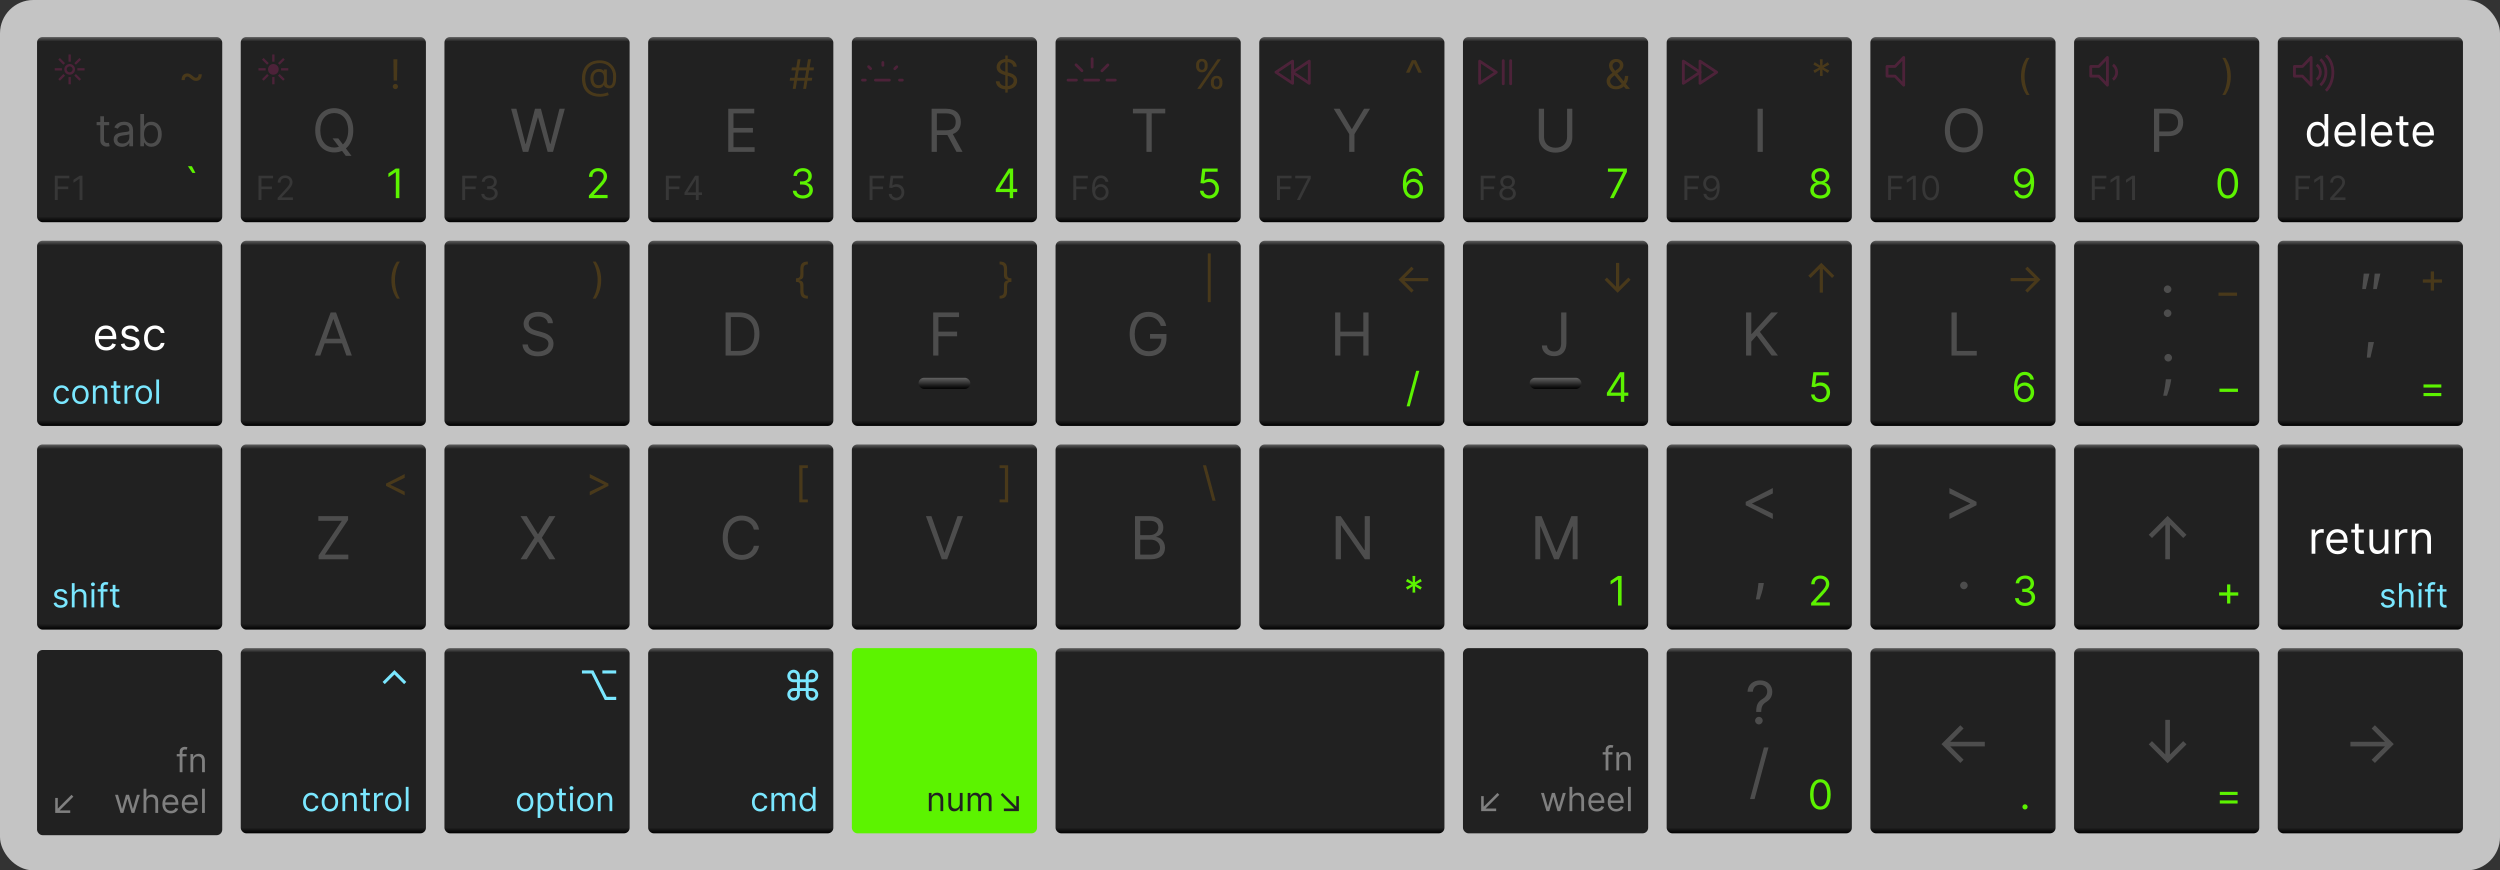 <svg width="1350" height="470" viewBox="0 0 1350 470" fill="none" xmlns="http://www.w3.org/2000/svg">
<rect x="0" y="0" width="1350" height="470" fill="#333333" stroke="none"/>
<rect width="1350" height="470" rx="18" fill="#C4C4C4"/>
<rect x="790" y="130" width="100" height="100" rx="3" fill="url(#paint0_linear_16_1038)"/>
<path opacity="0.2" d="M843.04 168.727V185.364C843.04 188.261 841.653 189.818 839.222 189.818C837.006 189.818 835.403 188.523 835.403 186.545H832.631C832.631 190.125 835.403 192.318 839.222 192.318C843.267 192.318 845.858 189.83 845.858 185.364V168.727H843.04Z" fill="white"/>
<path opacity="0.2" d="M874.364 142H872.646V154.844L867.692 149.891L866.505 151.094L873.505 158.094L880.521 151.094L879.302 149.891L874.364 154.844V142Z" fill="#EF9E00"/>
<path d="M867.724 213.719H875.255V217H877.099V213.719H879.286V212H877.099V201H874.755L867.724 212.125V213.719ZM875.255 212H869.817V211.875L875.13 203.469H875.255V212Z" fill="#5CF300"/>
<rect x="826" y="204" width="28" height="6" rx="3" fill="url(#paint1_linear_16_1038)"/>
<rect x="460" y="130" width="100" height="100" rx="3" fill="url(#paint2_linear_16_1038)"/>
<path opacity="0.2" d="M503.928 192H506.746V181.591H516.837V179.091H506.746V171.227H517.882V168.727H503.928V192Z" fill="white"/>
<path opacity="0.2" d="M539.765 141.25V142.781C541.577 142.781 542.14 143.609 542.14 145.437V148.562C542.14 149.836 542.538 150.781 544.327 151.133V151.367C542.538 151.719 542.14 152.664 542.14 153.937V157.062C542.14 158.891 541.577 159.719 539.765 159.719V161.25C542.827 161.25 543.827 159.938 543.827 157.062V154.562C543.827 152.852 544.429 152.187 546.171 152.187V150.312C544.429 150.312 543.827 149.648 543.827 147.937V145.437C543.827 142.562 542.827 141.25 539.765 141.25Z" fill="#EF9E00"/>
<rect x="496" y="204" width="28" height="6" rx="3" fill="url(#paint3_linear_16_1038)"/>
<rect x="350" y="350" width="100" height="100" rx="3" fill="url(#paint4_linear_16_1038)"/>
<path d="M428.536 378.359C430.411 378.359 431.935 376.836 431.942 374.969V373.156H435.083V374.969C435.075 376.836 436.599 378.359 438.474 378.359C440.341 378.359 441.864 376.836 441.864 374.969C441.864 373.094 440.341 371.57 438.474 371.562H436.677V368.422H438.474C440.341 368.43 441.864 366.906 441.864 365.031C441.864 363.164 440.341 361.641 438.474 361.641C436.599 361.641 435.075 363.164 435.083 365.031V366.828H431.942V365.031C431.935 363.164 430.411 361.641 428.536 361.641C426.669 361.641 425.146 363.164 425.146 365.031C425.146 366.906 426.669 368.43 428.536 368.422H430.349V371.562H428.536C426.669 371.57 425.146 373.094 425.146 374.969C425.146 376.836 426.669 378.359 428.536 378.359ZM428.536 376.766C427.544 376.766 426.739 375.961 426.739 374.969C426.739 373.969 427.544 373.164 428.536 373.156H430.349V374.969C430.341 375.961 429.536 376.766 428.536 376.766ZM428.536 366.828C427.544 366.836 426.739 366.031 426.739 365.031C426.739 364.039 427.544 363.234 428.536 363.234C429.536 363.234 430.341 364.039 430.349 365.031V366.828H428.536ZM438.474 376.766C437.474 376.766 436.669 375.961 436.677 374.969V373.156H438.474C439.466 373.164 440.271 373.969 440.271 374.969C440.271 375.961 439.466 376.766 438.474 376.766ZM436.677 366.828V365.031C436.669 364.039 437.474 363.234 438.474 363.234C439.466 363.234 440.271 364.039 440.271 365.031C440.271 366.031 439.466 366.836 438.474 366.828H436.677ZM431.942 371.562V368.422H435.083V371.562H431.942Z" fill="#7AE7FF"/>
<path d="M410.49 438.205C412.664 438.205 414.096 436.875 414.351 435.136H412.843C412.561 436.21 411.667 436.849 410.49 436.849C408.701 436.849 407.55 435.366 407.55 433.091C407.55 430.866 408.726 429.409 410.49 429.409C411.82 429.409 412.613 430.227 412.843 431.122H414.351C414.096 429.281 412.536 428.054 410.465 428.054C407.806 428.054 406.042 430.151 406.042 433.142C406.042 436.082 407.729 438.205 410.49 438.205ZM416.556 438H418.065V431.864C418.065 430.425 419.113 429.409 420.289 429.409C421.434 429.409 422.233 430.157 422.233 431.276V438H423.767V431.608C423.767 430.342 424.559 429.409 425.94 429.409C427.014 429.409 427.934 429.978 427.934 431.429V438H429.443V431.429C429.443 429.121 428.203 428.054 426.451 428.054C425.045 428.054 424.016 428.7 423.511 429.716H423.409C422.923 428.668 422.066 428.054 420.775 428.054C419.497 428.054 418.551 428.668 418.142 429.716H418.014V428.182H416.556V438ZM435.908 438.205C437.8 438.205 438.44 437.028 438.772 436.491H438.951V438H440.408V424.909H438.9V429.741H438.772C438.44 429.23 437.852 428.054 435.934 428.054C433.454 428.054 431.741 430.023 431.741 433.116C431.741 436.236 433.454 438.205 435.908 438.205ZM436.113 436.849C434.221 436.849 433.249 435.188 433.249 433.091C433.249 431.02 434.195 429.409 436.113 429.409C437.954 429.409 438.925 430.892 438.925 433.091C438.925 435.315 437.928 436.849 436.113 436.849Z" fill="#7AE7FF"/>
<rect x="240" y="350" width="100" height="100" rx="3" fill="url(#paint5_linear_16_1038)"/>
<path d="M314.253 363.719H319.378L326.597 378H332.753V376.281H327.628L320.409 362H314.253V363.719ZM325.269 362V363.719H332.753V362H325.269Z" fill="#7AE7FF"/>
<path d="M283.58 438.205C286.239 438.205 288.029 436.185 288.029 433.142C288.029 430.074 286.239 428.054 283.58 428.054C280.921 428.054 279.131 430.074 279.131 433.142C279.131 436.185 280.921 438.205 283.58 438.205ZM283.58 436.849C281.56 436.849 280.64 435.111 280.64 433.142C280.64 431.173 281.56 429.409 283.58 429.409C285.6 429.409 286.521 431.173 286.521 433.142C286.521 435.111 285.6 436.849 283.58 436.849ZM290.332 441.682H291.84V436.491H291.968C292.301 437.028 292.94 438.205 294.832 438.205C297.286 438.205 298.999 436.236 298.999 433.116C298.999 430.023 297.286 428.054 294.806 428.054C292.889 428.054 292.301 429.23 291.968 429.741H291.789V428.182H290.332V441.682ZM291.815 433.091C291.815 430.892 292.786 429.409 294.627 429.409C296.545 429.409 297.491 431.02 297.491 433.091C297.491 435.188 296.519 436.849 294.627 436.849C292.812 436.849 291.815 435.315 291.815 433.091ZM305.57 428.182H303.474V425.83H301.965V428.182H300.482V429.46H301.965V435.597C301.965 437.31 303.346 438.128 304.624 438.128C305.187 438.128 305.545 438.026 305.749 437.949L305.443 436.594C305.315 436.619 305.11 436.67 304.778 436.67C304.113 436.67 303.474 436.466 303.474 435.188V429.46H305.57V428.182ZM307.84 438H309.348V428.182H307.84V438ZM308.607 426.545C309.195 426.545 309.681 426.085 309.681 425.523C309.681 424.96 309.195 424.5 308.607 424.5C308.019 424.5 307.533 424.96 307.533 425.523C307.533 426.085 308.019 426.545 308.607 426.545ZM316.1 438.205C318.759 438.205 320.549 436.185 320.549 433.142C320.549 430.074 318.759 428.054 316.1 428.054C313.441 428.054 311.651 430.074 311.651 433.142C311.651 436.185 313.441 438.205 316.1 438.205ZM316.1 436.849C314.08 436.849 313.159 435.111 313.159 433.142C313.159 431.173 314.08 429.409 316.1 429.409C318.12 429.409 319.04 431.173 319.04 433.142C319.04 435.111 318.12 436.849 316.1 436.849ZM324.36 432.094C324.36 430.381 325.421 429.409 326.866 429.409C328.265 429.409 329.116 430.323 329.116 431.864V438H330.624V431.761C330.624 429.256 329.288 428.054 327.3 428.054C325.817 428.054 324.897 428.719 324.437 429.716H324.309V428.182H322.851V438H324.36V432.094Z" fill="#7AE7FF"/>
<rect x="130" y="350" width="100" height="100" rx="3" fill="url(#paint6_linear_16_1038)"/>
<path d="M207.776 369.437L212.995 364.234L218.214 369.437L219.401 368.25L212.995 361.844L206.589 368.25L207.776 369.437Z" fill="#7AE7FF"/>
<path d="M168.096 438.205C170.269 438.205 171.701 436.875 171.957 435.136H170.448C170.167 436.21 169.272 436.849 168.096 436.849C166.306 436.849 165.156 435.366 165.156 433.091C165.156 430.866 166.332 429.409 168.096 429.409C169.425 429.409 170.218 430.227 170.448 431.122H171.957C171.701 429.281 170.141 428.054 168.07 428.054C165.411 428.054 163.647 430.151 163.647 433.142C163.647 436.082 165.335 438.205 168.096 438.205ZM178.151 438.205C180.81 438.205 182.599 436.185 182.599 433.142C182.599 430.074 180.81 428.054 178.151 428.054C175.491 428.054 173.702 430.074 173.702 433.142C173.702 436.185 175.491 438.205 178.151 438.205ZM178.151 436.849C176.131 436.849 175.21 435.111 175.21 433.142C175.21 431.173 176.131 429.409 178.151 429.409C180.17 429.409 181.091 431.173 181.091 433.142C181.091 435.111 180.17 436.849 178.151 436.849ZM186.411 432.094C186.411 430.381 187.472 429.409 188.916 429.409C190.316 429.409 191.166 430.323 191.166 431.864V438H192.675V431.761C192.675 429.256 191.339 428.054 189.351 428.054C187.868 428.054 186.948 428.719 186.487 429.716H186.36V428.182H184.902V438H186.411V432.094ZM199.701 428.182H197.605V425.83H196.096V428.182H194.613V429.46H196.096V435.597C196.096 437.31 197.477 438.128 198.755 438.128C199.318 438.128 199.676 438.026 199.88 437.949L199.574 436.594C199.446 436.619 199.241 436.67 198.909 436.67C198.244 436.67 197.605 436.466 197.605 435.188V429.46H199.701V428.182ZM201.971 438H203.479V431.787C203.479 430.457 204.527 429.486 205.959 429.486C206.362 429.486 206.777 429.562 206.88 429.588V428.054C206.707 428.041 206.311 428.028 206.087 428.028C204.911 428.028 203.888 428.693 203.53 429.665H203.428V428.182H201.971V438ZM212.358 438.205C215.017 438.205 216.806 436.185 216.806 433.142C216.806 430.074 215.017 428.054 212.358 428.054C209.699 428.054 207.909 430.074 207.909 433.142C207.909 436.185 209.699 438.205 212.358 438.205ZM212.358 436.849C210.338 436.849 209.417 435.111 209.417 433.142C209.417 431.173 210.338 429.409 212.358 429.409C214.377 429.409 215.298 431.173 215.298 433.142C215.298 435.111 214.377 436.849 212.358 436.849ZM220.618 424.909H219.109V438H220.618V424.909Z" fill="#7AE7FF"/>
<rect x="20" y="240" width="100" height="100" rx="3" fill="url(#paint7_linear_16_1038)"/>
<path d="M36.335 320.381C35.862 318.987 34.801 318.054 32.858 318.054C30.787 318.054 29.253 319.23 29.253 320.892C29.253 322.247 30.058 323.155 31.861 323.577L33.497 323.96C34.488 324.19 34.955 324.663 34.955 325.341C34.955 326.185 34.06 326.875 32.653 326.875C31.42 326.875 30.646 326.344 30.378 325.29L28.946 325.648C29.298 327.316 30.672 328.205 32.679 328.205C34.961 328.205 36.514 326.958 36.514 325.264C36.514 323.896 35.658 323.033 33.906 322.605L32.449 322.247C31.285 321.96 30.761 321.57 30.761 320.815C30.761 319.972 31.656 319.358 32.858 319.358C34.175 319.358 34.718 320.087 34.98 320.764L36.335 320.381ZM40.294 322.094C40.294 320.381 41.386 319.409 42.876 319.409C44.295 319.409 45.151 320.304 45.151 321.864V328H46.66V321.761C46.66 319.237 45.318 318.054 43.31 318.054C41.764 318.054 40.882 318.7 40.421 319.716H40.294V314.909H38.785V328H40.294V322.094ZM49.42 328H50.928V318.182H49.42V328ZM50.187 316.545C50.775 316.545 51.261 316.085 51.261 315.523C51.261 314.96 50.775 314.5 50.187 314.5C49.599 314.5 49.113 314.96 49.113 315.523C49.113 316.085 49.599 316.545 50.187 316.545ZM58.063 318.182H55.864V317.185C55.864 316.213 56.274 315.702 57.271 315.702C57.705 315.702 57.961 315.804 58.114 315.855L58.549 314.551C58.319 314.449 57.859 314.295 57.117 314.295C55.711 314.295 54.356 315.139 54.356 316.827V318.182H52.771V319.46H54.356V328H55.864V319.46H58.063V318.182ZM64.447 318.182H62.351V315.83H60.842V318.182H59.359V319.46H60.842V325.597C60.842 327.31 62.223 328.128 63.501 328.128C64.064 328.128 64.422 328.026 64.626 327.949L64.32 326.594C64.192 326.619 63.987 326.67 63.655 326.67C62.99 326.67 62.351 326.466 62.351 325.188V319.46H64.447V318.182Z" fill="#7AE7FF"/>
<rect x="1230" y="240" width="100" height="100" rx="3" fill="url(#paint8_linear_16_1038)"/>
<path d="M1248.27 299H1250.29V290.716C1250.29 288.943 1251.68 287.648 1253.59 287.648C1254.13 287.648 1254.68 287.75 1254.82 287.784V285.739C1254.59 285.722 1254.06 285.705 1253.76 285.705C1252.19 285.705 1250.83 286.591 1250.35 287.886H1250.22V285.909H1248.27V299ZM1262.29 299.273C1264.95 299.273 1266.9 297.943 1267.51 295.966L1265.57 295.42C1265.06 296.784 1263.87 297.466 1262.29 297.466C1259.93 297.466 1258.31 295.94 1258.21 293.136H1267.71V292.284C1267.71 287.409 1264.82 285.739 1262.09 285.739C1258.54 285.739 1256.19 288.534 1256.19 292.557C1256.19 296.58 1258.51 299.273 1262.29 299.273ZM1258.21 291.398C1258.35 289.361 1259.79 287.545 1262.09 287.545C1264.27 287.545 1265.67 289.182 1265.67 291.398H1258.21ZM1276.47 285.909H1273.67V282.773H1271.66V285.909H1269.68V287.614H1271.66V295.795C1271.66 298.08 1273.5 299.17 1275.21 299.17C1275.96 299.17 1276.43 299.034 1276.71 298.932L1276.3 297.125C1276.13 297.159 1275.85 297.227 1275.41 297.227C1274.52 297.227 1273.67 296.955 1273.67 295.25V287.614H1276.47V285.909ZM1287.74 293.648C1287.74 296.102 1285.87 297.227 1284.37 297.227C1282.7 297.227 1281.5 296 1281.5 294.091V285.909H1279.49V294.227C1279.49 297.568 1281.27 299.17 1283.72 299.17C1285.7 299.17 1286.99 298.114 1287.61 296.784H1287.74V299H1289.75V285.909H1287.74V293.648ZM1293.44 299H1295.45V290.716C1295.45 288.943 1296.85 287.648 1298.76 287.648C1299.29 287.648 1299.85 287.75 1299.98 287.784V285.739C1299.75 285.722 1299.23 285.705 1298.93 285.705C1297.36 285.705 1296 286.591 1295.52 287.886H1295.38V285.909H1293.44V299ZM1304.38 291.125C1304.38 288.841 1305.79 287.545 1307.72 287.545C1309.59 287.545 1310.72 288.764 1310.72 290.818V299H1312.73V290.682C1312.73 287.341 1310.95 285.739 1308.3 285.739C1306.32 285.739 1305.1 286.625 1304.48 287.955H1304.31V285.909H1302.37V299H1304.38V291.125Z" fill="white"/>
<path d="M1293 320.381C1292.53 318.987 1291.47 318.054 1289.52 318.054C1287.45 318.054 1285.92 319.23 1285.92 320.892C1285.92 322.247 1286.72 323.155 1288.52 323.577L1290.16 323.96C1291.15 324.19 1291.62 324.663 1291.62 325.341C1291.62 326.185 1290.72 326.875 1289.32 326.875C1288.08 326.875 1287.31 326.344 1287.04 325.29L1285.61 325.648C1285.96 327.316 1287.34 328.205 1289.34 328.205C1291.62 328.205 1293.18 326.958 1293.18 325.264C1293.18 323.896 1292.32 323.033 1290.57 322.605L1289.11 322.247C1287.95 321.96 1287.43 321.57 1287.43 320.815C1287.43 319.972 1288.32 319.358 1289.52 319.358C1290.84 319.358 1291.38 320.087 1291.64 320.764L1293 320.381ZM1296.96 322.094C1296.96 320.381 1298.05 319.409 1299.54 319.409C1300.96 319.409 1301.82 320.304 1301.82 321.864V328H1303.32V321.761C1303.32 319.237 1301.98 318.054 1299.97 318.054C1298.43 318.054 1297.55 318.7 1297.09 319.716H1296.96V314.909H1295.45V328H1296.96V322.094ZM1306.08 328H1307.59V318.182H1306.08V328ZM1306.85 316.545C1307.44 316.545 1307.92 316.085 1307.92 315.523C1307.92 314.96 1307.44 314.5 1306.85 314.5C1306.26 314.5 1305.78 314.96 1305.78 315.523C1305.78 316.085 1306.26 316.545 1306.85 316.545ZM1314.73 318.182H1312.53V317.185C1312.53 316.213 1312.94 315.702 1313.93 315.702C1314.37 315.702 1314.63 315.804 1314.78 315.855L1315.21 314.551C1314.98 314.449 1314.52 314.295 1313.78 314.295C1312.38 314.295 1311.02 315.139 1311.02 316.827V318.182H1309.43V319.46H1311.02V328H1312.53V319.46H1314.73V318.182ZM1321.11 318.182H1319.01V315.83H1317.51V318.182H1316.02V319.46H1317.51V325.597C1317.51 327.31 1318.89 328.128 1320.17 328.128C1320.73 328.128 1321.09 328.026 1321.29 327.949L1320.98 326.594C1320.86 326.619 1320.65 326.67 1320.32 326.67C1319.65 326.67 1319.01 326.466 1319.01 325.188V319.46H1321.11V318.182Z" fill="#7AE7FF"/>
<rect x="1230" y="350" width="100" height="100" rx="3" fill="url(#paint9_linear_16_1038)"/>
<path opacity="0.2" d="M1282.44 412L1292.62 401.818L1282.44 391.636L1280.69 393.386L1287.89 400.568H1269.23V403.068H1287.89L1280.69 410.273L1282.44 412Z" fill="white"/>
<rect x="790" y="240" width="100" height="100" rx="3" fill="url(#paint10_linear_16_1038)"/>
<path opacity="0.2" d="M829.084 278.727V302H831.72V284.318H831.947L839.22 302H841.766L849.038 284.318H849.266V302H851.902V278.727H848.538L840.629 298.045H840.357L832.447 278.727H829.084Z" fill="white"/>
<path d="M875.668 311H873.73L869.73 313.656V315.625L873.637 313.031H873.73V327H875.668V311Z" fill="#5CF300"/>
<rect x="790" y="20" width="100" height="100" rx="3" fill="url(#paint11_linear_16_1038)"/>
<path opacity="0.2" d="M846.232 58.727V73.909C846.232 77.318 843.891 79.773 840.004 79.773C836.118 79.773 833.777 77.318 833.777 73.909V58.727H830.959V74.136C830.959 78.909 834.527 82.409 840.004 82.409C845.482 82.409 849.05 78.909 849.05 74.136V58.727H846.232Z" fill="white"/>
<path opacity="0.2" d="M872.683 48.219C874.151 48.219 875.792 47.703 876.831 46.641L877.964 48H880.183L877.972 45.305C878.573 44.531 879.245 43.234 879.245 41H877.464C877.464 42.094 877.214 43.062 876.8 43.867L873.323 39.625L874.495 38.75C875.808 37.781 876.62 36.719 876.62 35.188C876.62 33.406 875.151 31.844 872.745 31.844C870.401 31.844 868.87 33.312 868.87 35.469C868.87 36.891 869.644 37.984 870.745 39.312C868.878 40.609 867.589 41.812 867.589 43.75C867.589 46.344 869.526 48.219 872.683 48.219ZM875.729 45.305C874.847 46.133 873.729 46.594 872.62 46.594C870.714 46.594 869.464 45.25 869.464 43.75C869.464 43.312 869.87 42.188 871.308 41.125L871.901 40.688L875.729 45.305ZM872.19 38.25C871.409 37.297 870.745 36.391 870.745 35.5C870.745 34.5 871.589 33.438 872.808 33.438C873.964 33.438 874.745 34.375 874.745 35.188C874.745 36.281 874.151 36.875 873.245 37.469L872.19 38.25Z" fill="#EF9E00"/>
<path d="M869.372 107H871.403L878.528 92.812V91H868.278V92.719H876.528V92.844L869.372 107Z" fill="#5CF300"/>
<path opacity="0.1" d="M799.585 108H801.17V102.145H806.847V100.739H801.17V96.315H807.435V94.909H799.585V108ZM814.113 108.179C816.727 108.179 818.549 106.651 818.562 104.523C818.549 102.867 817.443 101.461 816.03 101.199V101.122C817.258 100.803 818.063 99.601 818.076 98.207C818.063 96.213 816.388 94.73 814.113 94.73C811.812 94.73 810.137 96.213 810.15 98.207C810.137 99.601 810.942 100.803 812.195 101.122V101.199C810.757 101.461 809.651 102.867 809.664 104.523C809.651 106.651 811.473 108.179 814.113 108.179ZM814.113 106.773C812.317 106.773 811.211 105.852 811.224 104.446C811.211 102.969 812.432 101.915 814.113 101.915C815.768 101.915 816.989 102.969 817.002 104.446C816.989 105.852 815.883 106.773 814.113 106.773ZM814.113 100.56C812.681 100.56 811.671 99.665 811.684 98.31C811.671 96.98 812.643 96.111 814.113 96.111C815.557 96.111 816.529 96.98 816.542 98.31C816.529 99.665 815.519 100.56 814.113 100.56Z" fill="white"/>
<rect x="350" y="130" width="100" height="100" rx="3" fill="url(#paint12_linear_16_1038)"/>
<path opacity="0.2" d="M399 192C406.091 192 410.091 187.591 410.091 180.318C410.091 173.091 406.091 168.727 399.318 168.727H391.818V192H399ZM394.636 189.5V171.227H399.136C404.591 171.227 407.364 174.682 407.364 180.318C407.364 186 404.591 189.5 398.818 189.5H394.636Z" fill="white"/>
<path opacity="0.2" d="M436.233 161.25V159.719C434.421 159.719 433.858 158.891 433.858 157.062V153.937C433.858 152.664 433.46 151.719 431.671 151.367V151.133C433.46 150.781 433.858 149.836 433.858 148.562V145.437C433.858 143.609 434.421 142.781 436.233 142.781V141.25C433.171 141.25 432.171 142.562 432.171 145.437V147.937C432.171 149.648 431.569 150.312 429.827 150.312V152.187C431.569 152.187 432.171 152.852 432.171 154.562V157.062C432.171 159.938 433.171 161.25 436.233 161.25Z" fill="#EF9E00"/>
<rect x="350" y="240" width="100" height="100" rx="3" fill="url(#paint13_linear_16_1038)"/>
<path opacity="0.2" d="M409.905 286C409.041 281.227 405.223 278.409 400.541 278.409C394.587 278.409 390.268 283 390.268 290.364C390.268 297.727 394.587 302.318 400.541 302.318C405.223 302.318 409.041 299.5 409.905 294.727H407.087C406.405 297.955 403.632 299.682 400.541 299.682C396.314 299.682 392.996 296.409 392.996 290.364C392.996 284.318 396.314 281.045 400.541 281.045C403.632 281.045 406.405 282.773 407.087 286H409.905Z" fill="white"/>
<path opacity="0.2" d="M431.608 271.25H436.233V269.719H433.358V252.781H436.233V251.25H431.608V271.25Z" fill="#EF9E00"/>
<rect x="350" y="20" width="100" height="100" rx="3" fill="url(#paint14_linear_16_1038)"/>
<path opacity="0.2" d="M393.256 82H407.483V79.5H396.074V71.591H406.574V69.091H396.074V61.227H407.301V58.727H393.256V82Z" fill="white"/>
<path opacity="0.2" d="M433.717 48H435.279L436.006 43.562H438.373L438.623 42H436.264L436.92 38H439.311L439.561 36.438H437.178L437.904 32H436.342L435.615 36.438H431.553L432.279 32H430.717L429.99 36.438H427.623L427.373 38H429.732L429.076 42H426.686L426.436 43.562H428.818L428.092 48H429.654L430.381 43.562H434.443L433.717 48ZM430.639 42L431.295 38H435.357L434.701 42H430.639Z" fill="#EF9E00"/>
<path d="M433.559 107.219C436.66 107.219 438.965 105.273 438.965 102.656C438.965 100.625 437.762 99.148 435.746 98.812V98.688C437.363 98.195 438.371 96.867 438.371 95.062C438.371 92.797 436.582 90.781 433.621 90.781C430.855 90.781 428.559 92.484 428.465 95H430.34C430.41 93.406 431.926 92.469 433.59 92.469C435.355 92.469 436.496 93.539 436.496 95.156C436.496 96.844 435.176 97.938 433.277 97.938H431.996V99.656H433.277C435.707 99.656 437.059 100.891 437.059 102.656C437.059 104.352 435.582 105.5 433.527 105.5C431.676 105.5 430.207 104.547 430.09 103H428.121C428.238 105.516 430.457 107.219 433.559 107.219Z" fill="#5CF300"/>
<path opacity="0.1" d="M359.585 108H361.17V102.145H366.847V100.739H361.17V96.315H367.435V94.909H359.585V108ZM369.613 105.315H375.775V108H377.283V105.315H379.073V103.909H377.283V94.909H375.366L369.613 104.011V105.315ZM375.775 103.909H371.326V103.807L375.672 96.929H375.775V103.909Z" fill="white"/>
<rect x="1010" y="350" width="100" height="100" rx="3" fill="url(#paint15_linear_16_1038)"/>
<path opacity="0.2" d="M1058.58 412L1060.33 410.25L1053.12 403.068H1071.78V400.568H1053.12L1060.33 393.364L1058.58 391.636L1048.39 401.818L1058.58 412Z" fill="white"/>
<path d="M1093.5 437.125C1094.28 437.125 1094.91 436.492 1094.91 435.719C1094.91 434.945 1094.28 434.312 1093.5 434.312C1092.73 434.312 1092.1 434.945 1092.1 435.719C1092.1 436.492 1092.73 437.125 1093.5 437.125Z" fill="#5CF300"/>
<rect x="1010" y="130" width="100" height="100" rx="3" fill="url(#paint16_linear_16_1038)"/>
<path opacity="0.2" d="M1053.82 192H1067.45V189.5H1056.64V168.727H1053.82V192Z" fill="white"/>
<path opacity="0.2" d="M1094.83 158L1101.83 151L1094.83 144L1093.63 145.203L1098.58 150.141H1085.75V151.859H1098.58L1093.63 156.812L1094.83 158Z" fill="#EF9E00"/>
<path d="M1093.1 217.219C1096.34 217.258 1098.45 214.82 1098.45 211.844C1098.45 208.75 1096.16 206.531 1093.42 206.531C1091.77 206.531 1090.35 207.336 1089.48 208.656H1089.35C1089.36 204.758 1090.88 202.5 1093.35 202.5C1095.04 202.5 1096.06 203.562 1096.42 205H1098.32C1097.93 202.516 1096.04 200.781 1093.35 200.781C1089.75 200.781 1087.54 203.969 1087.54 209.625C1087.54 215.539 1090.48 217.188 1093.1 217.219ZM1093.1 215.5C1091.1 215.5 1089.63 213.789 1089.64 211.875C1089.64 209.961 1091.18 208.25 1093.17 208.25C1095.13 208.25 1096.57 209.859 1096.57 211.844C1096.57 213.875 1095.07 215.5 1093.1 215.5Z" fill="#5CF300"/>
<rect x="1010" y="20" width="100" height="100" rx="3" fill="url(#paint17_linear_16_1038)"/>
<path opacity="0.2" d="M1070.77 70.364C1070.77 63 1066.45 58.409 1060.49 58.409C1054.54 58.409 1050.22 63 1050.22 70.364C1050.22 77.727 1054.54 82.318 1060.49 82.318C1066.45 82.318 1070.77 77.727 1070.77 70.364ZM1068.04 70.364C1068.04 76.409 1064.72 79.682 1060.49 79.682C1056.27 79.682 1052.95 76.409 1052.95 70.364C1052.95 64.318 1056.27 61.045 1060.49 61.045C1064.72 61.045 1068.04 64.318 1068.04 70.364Z" fill="white"/>
<path opacity="0.2" d="M1091.36 41.25C1091.36 45.188 1092.42 48.469 1094.33 51.25H1095.95C1094.45 49.188 1093.26 44.969 1093.26 41.25C1093.26 37.531 1094.45 33.312 1095.95 31.25H1094.33C1092.42 34.031 1091.36 37.312 1091.36 41.25Z" fill="#EF9E00"/>
<path d="M1092.89 90.781C1089.64 90.742 1087.54 93.188 1087.54 96.125C1087.54 99.219 1089.82 101.438 1092.57 101.438C1094.23 101.438 1095.64 100.625 1096.51 99.312H1096.64C1096.64 103.25 1095.1 105.5 1092.64 105.5C1090.95 105.5 1089.92 104.437 1089.57 102.969H1087.67C1088.04 105.5 1089.95 107.219 1092.64 107.219C1096.23 107.219 1098.45 104.031 1098.45 98.344C1098.45 92.469 1095.51 90.812 1092.89 90.781ZM1092.89 92.5C1094.89 92.5 1096.35 94.219 1096.35 96.094C1096.35 98 1094.79 99.719 1092.82 99.719C1090.85 99.719 1089.42 98.125 1089.42 96.125C1089.42 94.125 1090.92 92.5 1092.89 92.5Z" fill="#5CF300"/>
<path opacity="0.1" d="M1019.59 108H1021.17V102.145H1026.85V100.739H1021.17V96.315H1027.43V94.909H1019.59V108ZM1034.52 94.909H1032.94L1029.66 97.082V98.693L1032.86 96.571H1032.94V108H1034.52V94.909ZM1042.56 108.179C1045.45 108.179 1047.11 105.731 1047.11 101.455C1047.11 97.21 1045.42 94.73 1042.56 94.73C1039.69 94.73 1038.01 97.21 1038.01 101.455C1038.01 105.731 1039.67 108.179 1042.56 108.179ZM1042.56 106.773C1040.65 106.773 1039.54 104.862 1039.54 101.455C1039.54 98.054 1040.66 96.111 1042.56 96.111C1044.45 96.111 1045.57 98.054 1045.57 101.455C1045.57 104.862 1044.46 106.773 1042.56 106.773Z" fill="white"/>
<rect x="570" y="350" width="210" height="100" rx="3" fill="url(#paint18_linear_16_1038)"/>
<rect x="570" y="130" width="100" height="100" rx="3" fill="url(#paint19_linear_16_1038)"/>
<path opacity="0.2" d="M626.837 176H629.746C628.882 171.5 625.109 168.409 620.2 168.409C614.234 168.409 610.018 173 610.018 180.364C610.018 187.727 614.2 192.318 620.382 192.318C625.928 192.318 629.882 188.625 629.882 182.864V180.364H621.018V182.864H627.155C627.075 187.045 624.325 189.682 620.382 189.682C616.064 189.682 612.746 186.409 612.746 180.364C612.746 174.318 616.064 171.045 620.2 171.045C623.564 171.045 625.848 172.943 626.837 176Z" fill="white"/>
<path opacity="0.2" d="M653.776 136.844H652.214V163.156H653.776V136.844Z" fill="#EF9E00"/>
<rect x="570" y="240" width="100" height="100" rx="3" fill="url(#paint20_linear_16_1038)"/>
<path opacity="0.2" d="M612.912 302H621.321C626.821 302 629.094 299.318 629.094 295.818C629.094 292.136 626.548 290.136 624.412 290V289.773C626.412 289.227 628.185 287.909 628.185 284.909C628.185 281.5 625.912 278.727 621.048 278.727H612.912V302ZM615.73 299.5V291.409H621.457C624.503 291.409 626.412 293.455 626.412 295.818C626.412 297.864 625.003 299.5 621.321 299.5H615.73ZM615.73 288.955V281.227H621.048C624.139 281.227 625.503 282.864 625.503 284.909C625.503 287.364 623.503 288.955 620.957 288.955H615.73Z" fill="white"/>
<path opacity="0.2" d="M649.579 251.25L654.735 270.406H656.423L651.267 251.25H649.579Z" fill="#EF9E00"/>
<rect x="570" y="20" width="100" height="100" rx="3" fill="url(#paint21_linear_16_1038)"/>
<path opacity="0.2" d="M611.78 61.227H619.098V82H621.916V61.227H629.234V58.727H611.78V61.227Z" fill="white"/>
<path opacity="0.2" d="M653.875 45C653.875 46.75 654.969 48.219 657 48.219C659 48.219 660.094 46.75 660.094 45V44.156C660.094 42.406 659.031 40.938 657 40.938C655 40.938 653.875 42.406 653.875 44.156V45ZM645.906 35.844C645.906 37.594 647 39.062 649.031 39.062C651.031 39.062 652.125 37.594 652.125 35.844V35C652.125 33.25 651.062 31.781 649.031 31.781C647.031 31.781 645.906 33.25 645.906 35V35.844ZM646.5 48H648.281L659.281 32H657.5L646.5 48ZM655.469 44.156C655.469 43.188 655.906 42.281 657 42.281C658.125 42.281 658.5 43.188 658.5 44.156V45C658.5 45.969 658.094 46.875 657 46.875C655.875 46.875 655.469 45.969 655.469 45V44.156ZM647.5 35C647.5 34.031 647.938 33.125 649.031 33.125C650.156 33.125 650.531 34.031 650.531 35V35.844C650.531 36.812 650.125 37.719 649.031 37.719C647.906 37.719 647.5 36.812 647.5 35.844V35Z" fill="#EF9E00"/>
<path d="M652.964 107.219C656.011 107.219 658.245 104.969 658.245 101.906C658.245 98.805 656.089 96.531 653.151 96.531C652.073 96.531 651.026 96.914 650.37 97.438H650.276L650.839 92.719H657.526V91H649.214L648.245 98.875L650.058 99.094C650.722 98.617 651.854 98.273 652.839 98.281C654.878 98.297 656.37 99.844 656.37 101.937C656.37 103.992 654.933 105.5 652.964 105.5C651.323 105.5 650.019 104.445 649.87 103H647.995C648.112 105.438 650.214 107.219 652.964 107.219Z" fill="#5CF300"/>
<path opacity="0.1" d="M579.585 108H581.17V102.145H586.847V100.739H581.17V96.315H587.435V94.909H579.585V108ZM594.266 108.179C596.912 108.211 598.638 106.217 598.638 103.781C598.638 101.25 596.765 99.435 594.522 99.435C593.173 99.435 592.016 100.093 591.3 101.173H591.198C591.204 97.984 592.444 96.136 594.471 96.136C595.851 96.136 596.682 97.006 596.976 98.182H598.536C598.216 96.149 596.67 94.73 594.471 94.73C591.524 94.73 589.715 97.338 589.715 101.966C589.715 106.805 592.118 108.153 594.266 108.179ZM594.266 106.773C592.623 106.773 591.422 105.373 591.428 103.807C591.434 102.241 592.694 100.841 594.317 100.841C595.922 100.841 597.104 102.158 597.104 103.781C597.104 105.443 595.871 106.773 594.266 106.773Z" fill="white"/>
<rect x="130" y="130" width="100" height="100" rx="3" fill="url(#paint22_linear_16_1038)"/>
<path opacity="0.2" d="M172.96 192L175.301 185.409H184.71L187.051 192H190.006L181.46 168.727H178.551L170.006 192H172.96ZM176.188 182.909L179.915 172.409H180.097L183.824 182.909H176.188Z" fill="white"/>
<path opacity="0.2" d="M211.358 151.25C211.358 155.188 212.421 158.469 214.327 161.25H215.952C214.452 159.188 213.265 154.969 213.265 151.25C213.265 147.531 214.452 143.312 215.952 141.25H214.327C212.421 144.031 211.358 147.312 211.358 151.25Z" fill="#EF9E00"/>
<rect x="130" y="240" width="100" height="100" rx="3" fill="url(#paint23_linear_16_1038)"/>
<path opacity="0.2" d="M172.045 302H188.091V299.5H175.409L187.955 280.773V278.727H171.909V281.227H184.591L172.045 299.955V302Z" fill="white"/>
<path opacity="0.2" d="M208.468 262.375L218.53 267.5V265.5L210.874 261.812V261.688L218.53 258V256L208.468 261.125V262.375Z" fill="#EF9E00"/>
<rect x="130" y="20" width="100" height="100" rx="3" fill="url(#paint24_linear_16_1038)"/>
<path opacity="0.2" d="M190.767 70.364C190.767 63 186.449 58.409 180.494 58.409C174.54 58.409 170.222 63 170.222 70.364C170.222 77.727 174.54 82.318 180.494 82.318C182.017 82.318 183.426 82.023 184.688 81.454L186.722 84.182H189.812L186.778 80.148C189.256 78.114 190.767 74.727 190.767 70.364ZM179.585 74.727L183.04 79.25C182.244 79.534 181.392 79.682 180.494 79.682C176.267 79.682 172.949 76.409 172.949 70.364C172.949 64.318 176.267 61.045 180.494 61.045C184.722 61.045 188.04 64.318 188.04 70.364C188.04 73.875 186.926 76.443 185.153 77.989L182.676 74.727H179.585Z" fill="white"/>
<path opacity="0.2" d="M147.614 40.344C149.205 40.344 150.503 39.046 150.503 37.455C150.503 35.863 149.205 34.565 147.614 34.565C146.022 34.565 144.724 35.863 144.724 37.455C144.724 39.046 146.022 40.344 147.614 40.344ZM142.347 43.591L145.108 40.83L144.239 39.96L141.477 42.722L142.347 43.591ZM152.881 43.591L153.75 42.722L150.989 39.96L150.119 40.83L152.881 43.591ZM144.239 34.949L145.108 34.08L142.347 31.318L141.477 32.188L144.239 34.949ZM150.989 34.949L153.75 32.188L152.881 31.318L150.119 34.08L150.989 34.949ZM147 45.508H148.227V41.622H147V45.508ZM139.56 38.068H143.446V36.841H139.56V38.068ZM151.781 38.068H155.668V36.841H151.781V38.068ZM147 33.287H148.227V29.401H147V33.287Z" fill="#FF299D"/>
<path opacity="0.2" d="M214.563 32H212.438L212.595 43.5H214.407L214.563 32ZM213.501 48.125C214.274 48.125 214.907 47.492 214.907 46.719C214.907 45.945 214.274 45.312 213.501 45.312C212.728 45.312 212.095 45.945 212.095 46.719C212.095 47.492 212.728 48.125 213.501 48.125Z" fill="#EF9E00"/>
<path d="M215.668 91H213.73L209.73 93.656V95.625L213.637 93.031H213.73V107H215.668V91Z" fill="#5CF300"/>
<path opacity="0.1" d="M139.585 108H141.17V102.145H146.847V100.739H141.17V96.315H147.435V94.909H139.585V108ZM149.92 108H158.178V106.594H152.093V106.491L155.033 103.347C157.283 100.937 157.948 99.812 157.948 98.361C157.948 96.341 156.312 94.73 154.01 94.73C151.716 94.73 149.971 96.29 149.971 98.591H151.479C151.479 97.102 152.444 96.111 153.959 96.111C155.378 96.111 156.465 96.98 156.465 98.361C156.465 99.569 155.756 100.464 154.241 102.119L149.92 106.849V108Z" fill="white"/>
<rect x="1120" y="350" width="100" height="100" rx="3" fill="url(#paint25_linear_16_1038)"/>
<path opacity="0.2" d="M1171.76 388.727H1169.26V407.409L1162.05 400.205L1160.33 401.955L1170.51 412.136L1180.71 401.955L1178.94 400.205L1171.76 407.409V388.727Z" fill="white"/>
<path d="M1198.69 433.906H1208.31V432.219H1198.69V433.906ZM1198.69 429.281H1208.31V427.594H1198.69V429.281Z" fill="#5CF300"/>
<rect x="1120" y="240" width="100" height="100" rx="3" fill="url(#paint26_linear_16_1038)"/>
<path opacity="0.2" d="M1169.26 302H1171.76V283.318L1178.96 290.523L1180.69 288.773L1170.51 278.591L1160.3 288.773L1162.08 290.523L1169.26 283.318V302Z" fill="white"/>
<path d="M1202.62 325.906H1204.37V321.625H1208.66V319.875H1204.37V315.594H1202.62V319.875H1198.34V321.625H1202.62V325.906Z" fill="#5CF300"/>
<rect x="1120" y="20" width="100" height="100" rx="3" fill="url(#paint27_linear_16_1038)"/>
<path opacity="0.2" d="M1163.16 82H1165.98V73.5H1171.07C1176.49 73.5 1178.93 70.204 1178.93 66.091C1178.93 61.977 1176.49 58.727 1171.03 58.727H1163.16V82ZM1165.98 71V61.227H1170.93C1174.72 61.227 1176.16 63.295 1176.16 66.091C1176.16 68.886 1174.72 71 1170.98 71H1165.98Z" fill="white"/>
<path opacity="0.2" d="M1204.64 41.25C1204.64 37.312 1203.58 34.031 1201.67 31.25H1200.05C1201.55 33.312 1202.73 37.531 1202.73 41.25C1202.73 44.969 1201.55 49.188 1200.05 51.25H1201.67C1203.58 48.469 1204.64 45.188 1204.64 41.25Z" fill="#EF9E00"/>
<path d="M1203 107.219C1206.53 107.219 1208.56 104.227 1208.56 99C1208.56 93.812 1206.5 90.781 1203 90.781C1199.5 90.781 1197.44 93.812 1197.44 99C1197.44 104.227 1199.47 107.219 1203 107.219ZM1203 105.5C1200.67 105.5 1199.31 103.164 1199.31 99C1199.31 94.844 1200.69 92.469 1203 92.469C1205.31 92.469 1206.69 94.844 1206.69 99C1206.69 103.164 1205.33 105.5 1203 105.5Z" fill="#5CF300"/>
<path opacity="0.1" d="M1129.59 108H1131.17V102.145H1136.85V100.739H1131.17V96.315H1137.43V94.909H1129.59V108ZM1144.52 94.909H1142.94L1139.66 97.082V98.693L1142.86 96.571H1142.94V108H1144.52V94.909ZM1152.89 94.909H1151.3L1148.03 97.082V98.693L1151.23 96.571H1151.3V108H1152.89V94.909Z" fill="white"/>
<rect x="1230" y="20" width="100" height="100" rx="3" fill="url(#paint28_linear_16_1038)"/>
<path d="M1251.24 79.273C1253.76 79.273 1254.62 77.704 1255.06 76.989H1255.3V79H1257.24V61.545H1255.23V67.989H1255.06C1254.62 67.307 1253.83 65.739 1251.28 65.739C1247.97 65.739 1245.68 68.364 1245.68 72.489C1245.68 76.648 1247.97 79.273 1251.24 79.273ZM1251.51 77.466C1248.99 77.466 1247.7 75.25 1247.7 72.454C1247.7 69.693 1248.96 67.546 1251.51 67.546C1253.97 67.546 1255.26 69.523 1255.26 72.454C1255.26 75.421 1253.93 77.466 1251.51 77.466ZM1266.69 79.273C1269.35 79.273 1271.3 77.943 1271.91 75.966L1269.97 75.421C1269.45 76.784 1268.27 77.466 1266.69 77.466C1264.33 77.466 1262.7 75.94 1262.61 73.136H1272.11V72.284C1272.11 67.409 1269.22 65.739 1266.49 65.739C1262.94 65.739 1260.59 68.534 1260.59 72.557C1260.59 76.579 1262.91 79.273 1266.69 79.273ZM1262.61 71.398C1262.75 69.361 1264.19 67.546 1266.49 67.546C1268.67 67.546 1270.07 69.182 1270.07 71.398H1262.61ZM1277.18 61.545H1275.17V79H1277.18V61.545ZM1286.36 79.273C1289.02 79.273 1290.96 77.943 1291.57 75.966L1289.63 75.421C1289.12 76.784 1287.93 77.466 1286.36 77.466C1284 77.466 1282.37 75.94 1282.27 73.136H1291.78V72.284C1291.78 67.409 1288.88 65.739 1286.15 65.739C1282.61 65.739 1280.25 68.534 1280.25 72.557C1280.25 76.579 1282.57 79.273 1286.36 79.273ZM1282.27 71.398C1282.41 69.361 1283.85 67.546 1286.15 67.546C1288.33 67.546 1289.73 69.182 1289.73 71.398H1282.27ZM1300.53 65.909H1297.73V62.773H1295.72V65.909H1293.75V67.614H1295.72V75.796C1295.72 78.079 1297.56 79.171 1299.27 79.171C1300.02 79.171 1300.5 79.034 1300.77 78.932L1300.36 77.125C1300.19 77.159 1299.92 77.227 1299.47 77.227C1298.59 77.227 1297.73 76.954 1297.73 75.25V67.614H1300.53V65.909ZM1308.9 79.273C1311.56 79.273 1313.51 77.943 1314.12 75.966L1312.18 75.421C1311.67 76.784 1310.48 77.466 1308.9 77.466C1306.54 77.466 1304.92 75.94 1304.82 73.136H1314.32V72.284C1314.32 67.409 1311.43 65.739 1308.7 65.739C1305.15 65.739 1302.8 68.534 1302.8 72.557C1302.8 76.579 1305.12 79.273 1308.9 79.273ZM1304.82 71.398C1304.96 69.361 1306.4 67.546 1308.7 67.546C1310.88 67.546 1312.28 69.182 1312.28 71.398H1304.82Z" fill="white"/>
<path opacity="0.1" d="M1239.59 108H1241.17V102.145H1246.85V100.739H1241.17V96.315H1247.43V94.909H1239.59V108ZM1254.52 94.909H1252.94L1249.66 97.082V98.693L1252.86 96.571H1252.94V108H1254.52V94.909ZM1258.29 108H1266.55V106.594H1260.46V106.491L1263.4 103.347C1265.65 100.937 1266.32 99.812 1266.32 98.361C1266.32 96.341 1264.68 94.73 1262.38 94.73C1260.08 94.73 1258.34 96.29 1258.34 98.591H1259.85C1259.85 97.102 1260.81 96.111 1262.33 96.111C1263.75 96.111 1264.83 96.98 1264.83 98.361C1264.83 99.569 1264.12 100.464 1262.61 102.119L1258.29 106.849V108Z" fill="white"/>
<rect x="680" y="130" width="100" height="100" rx="3" fill="url(#paint29_linear_16_1038)"/>
<path opacity="0.2" d="M720.974 192H723.793V181.591H736.202V192H739.02V168.727H736.202V179.091H723.793V168.727H720.974V192Z" fill="white"/>
<path opacity="0.2" d="M762.177 158L763.38 156.797L758.427 151.859H771.255V150.141H758.427L763.38 145.187L762.177 144L755.177 151L762.177 158Z" fill="#EF9E00"/>
<path d="M766.423 200.25H764.735L759.579 219.406H761.267L766.423 200.25Z" fill="#5CF300"/>
<rect x="680" y="240" width="100" height="100" rx="3" fill="url(#paint30_linear_16_1038)"/>
<path opacity="0.2" d="M739.726 278.727H736.953V297.045H736.726L723.999 278.727H721.271V302H724.089V283.727H724.317L736.999 302H739.726V278.727Z" fill="white"/>
<path d="M762.75 320H764.25L764.125 316.562L767.031 318.406L767.781 317.094L764.719 315.5L767.781 313.906L767.031 312.594L764.125 314.437L764.25 311H762.75L762.875 314.437L759.969 312.594L759.219 313.906L762.281 315.5L759.219 317.094L759.969 318.406L762.875 316.562L762.75 320Z" fill="#5CF300"/>
<rect x="680" y="20" width="100" height="100" rx="3" fill="url(#paint31_linear_16_1038)"/>
<path opacity="0.2" d="M720.178 58.727L728.587 72.409V82H731.405V72.409L739.814 58.727H736.587L730.132 69.591H729.859L723.405 58.727H720.178Z" fill="white"/>
<path opacity="0.2" d="M759.219 39.25H761.094L763.453 34.156H763.555L765.938 39.25H767.781L764.563 32.5H762.438L759.219 39.25Z" fill="#EF9E00"/>
<path d="M763.104 107.219C766.339 107.258 768.448 104.82 768.448 101.844C768.448 98.75 766.159 96.531 763.417 96.531C761.769 96.531 760.354 97.336 759.479 98.656H759.354C759.362 94.758 760.878 92.5 763.354 92.5C765.042 92.5 766.058 93.562 766.417 95H768.323C767.933 92.516 766.042 90.781 763.354 90.781C759.753 90.781 757.542 93.969 757.542 99.625C757.542 105.539 760.479 107.188 763.104 107.219ZM763.104 105.5C761.097 105.5 759.628 103.789 759.636 101.875C759.644 99.961 761.183 98.25 763.167 98.25C765.128 98.25 766.573 99.859 766.573 101.844C766.573 103.875 765.065 105.5 763.104 105.5Z" fill="#5CF300"/>
<path opacity="0.1" d="M689.585 108H691.17V102.145H696.847V100.739H691.17V96.315H697.435V94.909H689.585V108ZM700.329 108H701.991L707.82 96.392V94.909H699.434V96.315H706.184V96.418L700.329 108Z" fill="white"/>
<rect x="240" y="130" width="100" height="100" rx="3" fill="url(#paint32_linear_16_1038)"/>
<path opacity="0.2" d="M295.842 174.545H298.57C298.445 171.034 295.206 168.409 290.706 168.409C286.251 168.409 282.751 171 282.751 174.909C282.751 178.045 285.024 179.909 288.661 180.955L291.524 181.773C293.979 182.455 296.161 183.318 296.161 185.636C296.161 188.182 293.706 189.864 290.479 189.864C287.706 189.864 285.251 188.636 285.024 186H282.115C282.388 189.818 285.479 192.409 290.479 192.409C295.842 192.409 298.888 189.455 298.888 185.682C298.888 181.318 294.751 179.909 292.342 179.273L289.979 178.636C288.251 178.182 285.479 177.273 285.479 174.773C285.479 172.545 287.524 170.909 290.615 170.909C293.433 170.909 295.57 172.25 295.842 174.545Z" fill="white"/>
<path opacity="0.2" d="M324.64 151.25C324.64 147.312 323.577 144.031 321.671 141.25H320.046C321.546 143.312 322.733 147.531 322.733 151.25C322.733 154.969 321.546 159.188 320.046 161.25H321.671C323.577 158.469 324.64 155.188 324.64 151.25Z" fill="#EF9E00"/>
<rect x="240" y="240" width="100" height="100" rx="3" fill="url(#paint33_linear_16_1038)"/>
<path opacity="0.2" d="M284.416 278.727H281.098L288.598 290.364L281.098 302H284.416L290.416 292.5H290.598L296.598 302H299.916L292.598 290.364L299.916 278.727H296.598L290.598 288.409H290.416L284.416 278.727Z" fill="white"/>
<path opacity="0.2" d="M328.53 262.375V261.125L318.468 256V258L326.124 261.688V261.812L318.468 265.5V267.5L328.53 262.375Z" fill="#EF9E00"/>
<rect x="240" y="20" width="100" height="100" rx="3" fill="url(#paint34_linear_16_1038)"/>
<path opacity="0.2" d="M282.358 82H285.267L290.403 63.455H290.585L295.722 82H298.631L304.994 58.727H302.131L297.267 77.682H297.04L292.085 58.727H288.903L283.949 77.682H283.722L278.858 58.727H275.994L282.358 82Z" fill="white"/>
<path opacity="0.2" d="M324.104 52.219C325.698 52.219 327.729 51.75 328.698 51.344L328.261 49.906C327.698 50.094 325.886 50.719 324.167 50.719C318.823 50.719 315.979 47.719 315.979 42.406C315.979 37.188 318.886 34.062 323.792 34.062C328.761 34.062 331.104 37.562 331.104 41.062C331.104 44.625 330.729 46.219 329.136 46.219C328.198 46.219 327.698 45.438 327.698 44.562V37.5H326.042V38.375H325.948C325.729 37.688 324.511 37.094 322.948 37.25C320.604 37.5 318.823 39.438 318.823 42.25C318.823 45.219 320.229 47.5 322.948 47.594C324.729 47.656 325.667 46.781 326.042 45.875H326.136C326.323 47.219 328.011 47.688 329.104 47.688C332.417 47.688 332.729 44.125 332.729 41.094C332.729 36.812 329.729 32.594 323.886 32.594C317.854 32.594 314.261 36.25 314.261 42.344C314.261 48.656 317.729 52.219 324.104 52.219ZM323.198 46C321.167 46 320.448 44.156 320.448 42.156C320.448 40.344 321.479 38.781 323.261 38.781C325.136 38.781 326.136 39.531 326.136 42.156C326.136 44.75 325.292 46 323.198 46Z" fill="#EF9E00"/>
<path d="M317.996 107H328.09V105.281H320.652V105.156L324.246 101.312C326.996 98.367 327.809 96.992 327.809 95.219C327.809 92.75 325.809 90.781 322.996 90.781C320.191 90.781 318.059 92.688 318.059 95.5H319.902C319.902 93.68 321.082 92.469 322.934 92.469C324.668 92.469 325.996 93.531 325.996 95.219C325.996 96.695 325.129 97.789 323.277 99.812L317.996 105.594V107Z" fill="#5CF300"/>
<path opacity="0.1" d="M249.585 108H251.17V102.145H256.847V100.739H251.17V96.315H257.435V94.909H249.585V108ZM264.343 108.179C266.881 108.179 268.766 106.587 268.766 104.446C268.766 102.784 267.782 101.576 266.133 101.301V101.199C267.456 100.796 268.28 99.71 268.28 98.233C268.28 96.379 266.817 94.73 264.394 94.73C262.131 94.73 260.252 96.124 260.175 98.182H261.709C261.767 96.878 263.007 96.111 264.368 96.111C265.813 96.111 266.746 96.987 266.746 98.31C266.746 99.69 265.666 100.585 264.113 100.585H263.064V101.991H264.113C266.101 101.991 267.206 103.001 267.206 104.446C267.206 105.833 265.998 106.773 264.317 106.773C262.802 106.773 261.601 105.993 261.505 104.727H259.894C259.99 106.786 261.805 108.179 264.343 108.179Z" fill="white"/>
<rect x="900" y="130" width="100" height="100" rx="3" fill="url(#paint35_linear_16_1038)"/>
<path opacity="0.2" d="M942.881 192H945.699V184.455L948.608 181.182L956.699 192H960.108L950.335 179.227L960.108 168.727H956.426L945.972 180.273H945.699V168.727H942.881V192Z" fill="white"/>
<path opacity="0.2" d="M982.646 158H984.364V145.156L989.317 150.109L990.505 148.906L983.505 141.906L976.489 148.906L977.708 150.109L982.646 145.156V158Z" fill="#EF9E00"/>
<path d="M982.964 217.219C986.011 217.219 988.245 214.969 988.245 211.906C988.245 208.805 986.089 206.531 983.151 206.531C982.073 206.531 981.026 206.914 980.37 207.437H980.276L980.839 202.719H987.526V201H979.214L978.245 208.875L980.058 209.094C980.722 208.617 981.854 208.273 982.839 208.281C984.878 208.297 986.37 209.844 986.37 211.937C986.37 213.992 984.933 215.5 982.964 215.5C981.323 215.5 980.019 214.445 979.87 213H977.995C978.112 215.438 980.214 217.219 982.964 217.219Z" fill="#5CF300"/>
<rect x="900" y="20" width="100" height="100" rx="3" fill="url(#paint36_linear_16_1038)"/>
<path opacity="0.2" d="M951.902 58.727H949.084V82H951.902V58.727Z" fill="white"/>
<path opacity="0.2" d="M982.75 41H984.25L984.125 37.562L987.031 39.406L987.781 38.094L984.719 36.5L987.781 34.906L987.031 33.594L984.125 35.438L984.25 32H982.75L982.875 35.438L979.969 33.594L979.219 34.906L982.281 36.5L979.219 38.094L979.969 39.406L982.875 37.562L982.75 41Z" fill="#EF9E00"/>
<path d="M983.003 107.219C986.198 107.219 988.425 105.352 988.44 102.75C988.425 100.727 987.073 99.008 985.347 98.688V98.594C986.847 98.203 987.831 96.734 987.847 95.031C987.831 92.594 985.784 90.781 983.003 90.781C980.19 90.781 978.144 92.594 978.159 95.031C978.144 96.734 979.128 98.203 980.659 98.594V98.688C978.901 99.008 977.55 100.727 977.565 102.75C977.55 105.352 979.776 107.219 983.003 107.219ZM983.003 105.5C980.808 105.5 979.456 104.375 979.472 102.656C979.456 100.852 980.948 99.562 983.003 99.562C985.026 99.562 986.519 100.852 986.534 102.656C986.519 104.375 985.167 105.5 983.003 105.5ZM983.003 97.906C981.253 97.906 980.019 96.812 980.034 95.156C980.019 93.531 981.206 92.469 983.003 92.469C984.769 92.469 985.956 93.531 985.972 95.156C985.956 96.812 984.722 97.906 983.003 97.906Z" fill="#5CF300"/>
<path opacity="0.1" d="M909.585 108H911.17V102.145H916.847V100.739H911.17V96.315H917.435V94.909H909.585V108ZM924.087 94.73C921.428 94.698 919.715 96.699 919.715 99.102C919.715 101.634 921.581 103.449 923.831 103.449C925.187 103.449 926.337 102.784 927.053 101.71H927.155C927.155 104.932 925.903 106.773 923.883 106.773C922.502 106.773 921.658 105.903 921.377 104.702H919.817C920.124 106.773 921.684 108.179 923.883 108.179C926.823 108.179 928.638 105.571 928.638 100.918C928.638 96.111 926.235 94.756 924.087 94.73ZM924.087 96.136C925.724 96.136 926.925 97.543 926.925 99.077C926.925 100.636 925.647 102.043 924.036 102.043C922.425 102.043 921.249 100.739 921.249 99.102C921.249 97.466 922.476 96.136 924.087 96.136Z" fill="white"/>
<rect x="460" y="240" width="100" height="100" rx="3" fill="url(#paint37_linear_16_1038)"/>
<path opacity="0.2" d="M502.96 278.727H500.006L508.551 302H511.46L520.006 278.727H517.051L510.142 298.318H509.869L502.96 278.727Z" fill="white"/>
<path opacity="0.2" d="M544.39 251.25H539.765V252.781H542.64V269.719H539.765V271.25H544.39V251.25Z" fill="#EF9E00"/>
<rect x="460" y="20" width="100" height="100" rx="3" fill="url(#paint38_linear_16_1038)"/>
<path opacity="0.2" d="M503.084 82H505.902V72.909H510.993C511.197 72.909 511.391 72.909 511.584 72.898L516.493 82H519.766L514.504 72.386C517.47 71.375 518.857 68.954 518.857 65.864C518.857 61.75 516.402 58.727 510.947 58.727H503.084V82ZM505.902 70.364V61.227H510.857C514.629 61.227 516.084 63.068 516.084 65.864C516.084 68.659 514.629 70.364 510.902 70.364H505.902Z" fill="white"/>
<path opacity="0.2" d="M542.86 50H544.142V48.258C547.423 48.031 549.267 46.094 549.267 43.656C549.267 40.656 546.423 39.688 544.767 39.25L544.142 39.078V33.523C545.798 33.688 547.001 34.578 547.173 36H549.048C548.97 33.719 546.97 31.984 544.142 31.797V30H542.86V31.82C540.181 32.094 538.173 33.797 538.173 36.25C538.173 38.406 539.735 39.688 542.235 40.406L542.86 40.586V46.5C541.22 46.328 539.876 45.484 539.735 43.875H537.735C537.915 46.336 539.79 48.055 542.86 48.258V50ZM544.142 46.5V40.953L544.204 40.969C545.892 41.438 547.392 42.031 547.392 43.625C547.392 45.195 546.032 46.289 544.142 46.5ZM542.86 38.734C541.673 38.398 540.048 37.742 540.048 36.156C540.048 34.805 541.142 33.773 542.86 33.547V38.734Z" fill="#EF9E00"/>
<path d="M537.724 103.719H545.255V107H547.099V103.719H549.286V102H547.099V91H544.755L537.724 102.125V103.719ZM545.255 102H539.817V101.875L545.13 93.469H545.255V102Z" fill="#5CF300"/>
<path opacity="0.1" d="M469.585 108H471.17V102.145H476.847V100.739H471.17V96.315H477.435V94.909H469.585V108ZM484.01 108.179C486.503 108.179 488.331 106.338 488.331 103.832C488.331 101.295 486.567 99.435 484.164 99.435C483.282 99.435 482.425 99.748 481.888 100.176H481.812L482.272 96.315H487.743V94.909H480.942L480.15 101.352L481.633 101.531C482.176 101.141 483.103 100.86 483.908 100.866C485.577 100.879 486.797 102.145 486.797 103.858C486.797 105.539 485.621 106.773 484.01 106.773C482.668 106.773 481.601 105.91 481.479 104.727H479.945C480.041 106.722 481.76 108.179 484.01 108.179Z" fill="white"/>
<rect x="20" y="20" width="100" height="100" rx="3" fill="url(#paint39_linear_16_1038)"/>
<path opacity="0.2" d="M58.96 65.909H56.164V62.773H54.153V65.909H52.176V67.614H54.153V75.796C54.153 78.079 55.994 79.171 57.699 79.171C58.449 79.171 58.926 79.034 59.199 78.932L58.789 77.125C58.619 77.159 58.346 77.227 57.903 77.227C57.017 77.227 56.164 76.954 56.164 75.25V67.614H58.96V65.909ZM65.838 79.307C68.122 79.307 69.315 78.079 69.724 77.227H69.826V79H71.838V70.375C71.838 66.216 68.667 65.739 66.997 65.739C65.019 65.739 62.77 66.421 61.747 68.807L63.656 69.489C64.099 68.534 65.147 67.511 67.065 67.511C68.914 67.511 69.826 68.492 69.826 70.171V70.239C69.826 71.21 68.838 71.125 66.451 71.432C64.022 71.747 61.372 72.284 61.372 75.284C61.372 77.841 63.349 79.307 65.838 79.307ZM66.144 77.5C64.542 77.5 63.383 76.784 63.383 75.386C63.383 73.852 64.781 73.375 66.349 73.171C67.201 73.068 69.485 72.829 69.826 72.421V74.261C69.826 75.898 68.531 77.5 66.144 77.5ZM75.782 79H77.725V76.989H77.963C78.407 77.704 79.259 79.273 81.782 79.273C85.054 79.273 87.338 76.648 87.338 72.489C87.338 68.364 85.054 65.739 81.748 65.739C79.191 65.739 78.407 67.307 77.963 67.989H77.793V61.545H75.782V79ZM77.759 72.454C77.759 69.523 79.054 67.546 81.509 67.546C84.066 67.546 85.327 69.693 85.327 72.454C85.327 75.25 84.032 77.466 81.509 77.466C79.088 77.466 77.759 75.421 77.759 72.454Z" fill="white"/>
<path opacity="0.2" d="M37.614 40.344C39.205 40.344 40.503 39.046 40.503 37.455C40.503 35.863 39.205 34.565 37.614 34.565C36.022 34.565 34.724 35.863 34.724 37.455C34.724 39.046 36.022 40.344 37.614 40.344ZM37.614 39.065C36.725 39.065 36.003 38.343 36.003 37.455C36.003 36.566 36.725 35.844 37.614 35.844C38.502 35.844 39.224 36.566 39.224 37.455C39.224 38.343 38.502 39.065 37.614 39.065ZM32.347 43.591L35.108 40.83L34.239 39.96L31.477 42.722L32.347 43.591ZM42.881 43.591L43.75 42.722L40.989 39.96L40.119 40.83L42.881 43.591ZM34.239 34.949L35.108 34.08L32.347 31.318L31.477 32.188L34.239 34.949ZM40.989 34.949L43.75 32.188L42.881 31.318L40.119 34.08L40.989 34.949ZM37 45.508H38.227V41.622H37V45.508ZM29.56 38.068H33.446V36.841H29.56V38.068ZM41.781 38.068H45.668V36.841H41.781V38.068ZM37 33.287H38.227V29.401H37V33.287Z" fill="#FF299D"/>
<path opacity="0.2" d="M98.061 43.25H99.749C99.726 41.891 100.343 41.344 101.187 41.344C101.741 41.344 102.108 41.586 102.874 42.25C104.015 43.242 104.78 43.688 105.843 43.688C107.437 43.688 108.983 42.688 108.937 40.094H107.249C107.272 41.336 106.702 42 105.812 42C105.257 42 104.89 41.758 104.124 41.094C102.983 40.102 102.218 39.656 101.155 39.656C99.561 39.656 98.015 40.656 98.061 43.25Z" fill="#EF9E00"/>
<path d="M103.907 93.375H105.532L103.626 89.75H101.47L103.907 93.375Z" fill="#5CF300"/>
<path opacity="0.1" d="M29.585 108H31.171V102.145H36.847V100.739H31.171V96.315H37.435V94.909H29.585V108ZM44.522 94.909H42.937L39.664 97.082V98.693L42.86 96.571H42.937V108H44.522V94.909Z" fill="white"/>
<rect x="1010" y="240" width="100" height="100" rx="3" fill="url(#paint40_linear_16_1038)"/>
<path opacity="0.2" d="M1060.5 318.182C1061.63 318.182 1062.55 317.261 1062.55 316.136C1062.55 315.011 1061.63 314.091 1060.5 314.091C1059.38 314.091 1058.46 315.011 1058.46 316.136C1058.46 317.261 1059.38 318.182 1060.5 318.182Z" fill="white"/>
<path opacity="0.2" d="M1067.32 272.818V271L1052.68 263.545V266.455L1063.82 271.818V272L1052.68 277.364V280.273L1067.32 272.818Z" fill="white"/>
<path d="M1093.56 327.219C1096.66 327.219 1098.96 325.273 1098.96 322.656C1098.96 320.625 1097.76 319.148 1095.75 318.812V318.688C1097.36 318.195 1098.37 316.867 1098.37 315.063C1098.37 312.797 1096.58 310.781 1093.62 310.781C1090.86 310.781 1088.56 312.484 1088.46 315H1090.34C1090.41 313.406 1091.93 312.469 1093.59 312.469C1095.36 312.469 1096.5 313.539 1096.5 315.156C1096.5 316.844 1095.18 317.937 1093.28 317.937H1092V319.656H1093.28C1095.71 319.656 1097.06 320.891 1097.06 322.656C1097.06 324.352 1095.58 325.5 1093.53 325.5C1091.68 325.5 1090.21 324.547 1090.09 323H1088.12C1088.24 325.516 1090.46 327.219 1093.56 327.219Z" fill="#5CF300"/>
<rect x="1230" y="130" width="100" height="100" rx="3" fill="url(#paint41_linear_16_1038)"/>
<path opacity="0.2" d="M1278.08 193.091H1280.03L1281.94 184.727H1278.89L1278.08 193.091Z" fill="white"/>
<path opacity="0.2" d="M1275.61 156.091H1277.56L1279.47 147.727H1276.42L1275.61 156.091ZM1281.52 156.091H1283.47L1285.38 147.727H1282.33L1281.52 156.091Z" fill="white"/>
<path opacity="0.2" d="M1312.62 156.906H1314.37V152.625H1318.66V150.875H1314.37V146.594H1312.62V150.875H1308.34V152.625H1312.62V156.906Z" fill="#EF9E00"/>
<path d="M1308.69 213.906H1318.31V212.219H1308.69V213.906ZM1308.69 209.281H1318.31V207.594H1308.69V209.281Z" fill="#5CF300"/>
<rect x="900" y="240" width="100" height="100" rx="3" fill="url(#paint42_linear_16_1038)"/>
<path opacity="0.2" d="M952.47 314.818H949.561L949.425 316.091C949.095 319.17 948.447 322.239 948.152 323.682H950.197C950.743 322.136 951.902 318.636 952.288 316.045L952.47 314.818Z" fill="white"/>
<path opacity="0.2" d="M942.68 272.818L957.317 280.273V277.364L946.18 272V271.818L957.317 266.455V263.545L942.68 271V272.818Z" fill="white"/>
<path d="M977.996 327H988.09V325.281H980.652V325.156L984.246 321.312C986.996 318.367 987.809 316.992 987.809 315.219C987.809 312.75 985.809 310.781 982.996 310.781C980.191 310.781 978.059 312.687 978.059 315.5H979.902C979.902 313.68 981.082 312.469 982.934 312.469C984.668 312.469 985.996 313.531 985.996 315.219C985.996 316.695 985.129 317.789 983.277 319.812L977.996 325.594V327Z" fill="#5CF300"/>
<rect x="1120" y="130" width="100" height="100" rx="3" fill="url(#paint43_linear_16_1038)"/>
<path opacity="0.2" d="M1172.47 204.818H1169.56L1169.42 206.091C1169.1 209.17 1168.45 212.239 1168.15 213.682H1170.2C1170.74 212.136 1171.9 208.636 1172.29 206.045L1172.47 204.818ZM1170.83 195.227C1171.96 195.227 1172.88 194.307 1172.88 193.182C1172.88 192.057 1171.96 191.136 1170.83 191.136C1169.71 191.136 1168.79 192.057 1168.79 193.182C1168.79 194.307 1169.71 195.227 1170.83 195.227Z" fill="white"/>
<path opacity="0.2" d="M1170.5 171.182C1171.63 171.182 1172.55 170.261 1172.55 169.136C1172.55 168.011 1171.63 167.091 1170.5 167.091C1169.38 167.091 1168.46 168.011 1168.46 169.136C1168.46 170.261 1169.38 171.182 1170.5 171.182ZM1170.5 158.227C1171.63 158.227 1172.55 157.307 1172.55 156.182C1172.55 155.057 1171.63 154.136 1170.5 154.136C1169.38 154.136 1168.46 155.057 1168.46 156.182C1168.46 157.307 1169.38 158.227 1170.5 158.227Z" fill="white"/>
<path opacity="0.2" d="M1208 158H1198V159.719H1208V158Z" fill="#EF9E00"/>
<path d="M1208.5 209.875H1198.5V211.625H1208.5V209.875Z" fill="#5CF300"/>
<rect x="900" y="350" width="100" height="100" rx="3" fill="url(#paint44_linear_16_1038)"/>
<path opacity="0.2" d="M954.979 403.636H952.524L945.024 431.5H947.479L954.979 403.636Z" fill="white"/>
<path opacity="0.2" d="M948.345 384.455H951.072V384.318C951.118 381.5 951.845 380.273 953.845 379.023C955.845 377.807 957.027 376.057 957.027 373.545C957.027 370 954.436 367.409 950.436 367.409C946.754 367.409 943.834 369.682 943.663 373.545H946.527C946.697 370.864 948.572 369.773 950.436 369.773C952.572 369.773 954.3 371.182 954.3 373.409C954.3 375.216 953.266 376.511 951.936 377.318C949.709 378.67 948.379 379.989 948.345 384.318V384.455ZM949.8 391.182C950.925 391.182 951.845 390.261 951.845 389.136C951.845 388.011 950.925 387.091 949.8 387.091C948.675 387.091 947.754 388.011 947.754 389.136C947.754 390.261 948.675 391.182 949.8 391.182Z" fill="white"/>
<path d="M983 437.219C986.531 437.219 988.563 434.227 988.563 429C988.563 423.813 986.5 420.781 983 420.781C979.5 420.781 977.438 423.813 977.438 429C977.438 434.227 979.469 437.219 983 437.219ZM983 435.5C980.672 435.5 979.313 433.164 979.313 429C979.313 424.844 980.688 422.469 983 422.469C985.313 422.469 986.688 424.844 986.688 429C986.688 433.164 985.328 435.5 983 435.5Z" fill="#5CF300"/>
<rect x="20" y="130" width="100" height="100" rx="3" fill="url(#paint45_linear_16_1038)"/>
<path d="M57.373 189.273C60.032 189.273 61.975 187.943 62.588 185.966L60.645 185.42C60.134 186.784 58.949 187.466 57.373 187.466C55.012 187.466 53.384 185.94 53.29 183.136H62.793V182.284C62.793 177.409 59.895 175.739 57.168 175.739C53.623 175.739 51.27 178.534 51.27 182.557C51.27 186.58 53.588 189.273 57.373 189.273ZM53.29 181.398C53.426 179.361 54.867 177.545 57.168 177.545C59.35 177.545 60.748 179.182 60.748 181.398H53.29ZM75.125 178.841C74.495 176.983 73.08 175.739 70.489 175.739C67.728 175.739 65.682 177.307 65.682 179.523C65.682 181.33 66.756 182.54 69.159 183.102L71.341 183.614C72.662 183.92 73.284 184.551 73.284 185.455C73.284 186.58 72.091 187.5 70.216 187.5C68.571 187.5 67.54 186.793 67.182 185.386L65.273 185.864C65.742 188.088 67.574 189.273 70.25 189.273C73.293 189.273 75.364 187.611 75.364 185.352C75.364 183.528 74.222 182.378 71.887 181.807L69.944 181.33C68.392 180.946 67.694 180.426 67.694 179.42C67.694 178.295 68.887 177.477 70.489 177.477C72.245 177.477 72.969 178.449 73.319 179.352L75.125 178.841ZM83.71 189.273C86.608 189.273 88.517 187.5 88.858 185.182H86.846C86.471 186.614 85.278 187.466 83.71 187.466C81.323 187.466 79.789 185.489 79.789 182.455C79.789 179.489 81.358 177.545 83.71 177.545C85.483 177.545 86.539 178.636 86.846 179.83H88.858C88.517 177.375 86.437 175.739 83.676 175.739C80.13 175.739 77.778 178.534 77.778 182.523C77.778 186.443 80.028 189.273 83.71 189.273Z" fill="white"/>
<path d="M33.369 218.205C35.543 218.205 36.974 216.875 37.23 215.136H35.722C35.44 216.21 34.545 216.849 33.369 216.849C31.579 216.849 30.429 215.366 30.429 213.091C30.429 210.866 31.605 209.409 33.369 209.409C34.699 209.409 35.492 210.227 35.722 211.122H37.23C36.974 209.281 35.415 208.054 33.344 208.054C30.685 208.054 28.921 210.151 28.921 213.142C28.921 216.082 30.608 218.205 33.369 218.205ZM43.424 218.205C46.083 218.205 47.873 216.185 47.873 213.142C47.873 210.074 46.083 208.054 43.424 208.054C40.765 208.054 38.975 210.074 38.975 213.142C38.975 216.185 40.765 218.205 43.424 218.205ZM43.424 216.849C41.404 216.849 40.484 215.111 40.484 213.142C40.484 211.173 41.404 209.409 43.424 209.409C45.444 209.409 46.364 211.173 46.364 213.142C46.364 215.111 45.444 216.849 43.424 216.849ZM51.684 212.094C51.684 210.381 52.745 209.409 54.19 209.409C55.59 209.409 56.44 210.323 56.44 211.864V218H57.948V211.761C57.948 209.256 56.612 208.054 54.624 208.054C53.142 208.054 52.221 208.719 51.761 209.716H51.633V208.182H50.176V218H51.684V212.094ZM64.975 208.182H62.878V205.83H61.37V208.182H59.887V209.46H61.37V215.597C61.37 217.31 62.75 218.128 64.029 218.128C64.591 218.128 64.949 218.026 65.154 217.949L64.847 216.594C64.719 216.619 64.515 216.67 64.182 216.67C63.517 216.67 62.878 216.466 62.878 215.188V209.46H64.975V208.182ZM67.244 218H68.752V211.787C68.752 210.457 69.801 209.486 71.233 209.486C71.635 209.486 72.051 209.562 72.153 209.588V208.054C71.981 208.041 71.584 208.028 71.36 208.028C70.184 208.028 69.162 208.693 68.804 209.665H68.701V208.182H67.244V218ZM77.631 218.205C80.29 218.205 82.08 216.185 82.08 213.142C82.08 210.074 80.29 208.054 77.631 208.054C74.972 208.054 73.182 210.074 73.182 213.142C73.182 216.185 74.972 218.205 77.631 218.205ZM77.631 216.849C75.611 216.849 74.691 215.111 74.691 213.142C74.691 211.173 75.611 209.409 77.631 209.409C79.651 209.409 80.571 211.173 80.571 213.142C80.571 215.111 79.651 216.849 77.631 216.849ZM85.891 204.909H84.383V218H85.891V204.909Z" fill="#7AE7FF"/>
<g opacity="0.2">
<path d="M1243.32 35.875H1239V41.125H1243.32L1248 46V31L1243.32 35.875Z" stroke="#FF299D" stroke-width="1.5" stroke-linejoin="round"/>
<path d="M1256 30C1261 34 1261 44 1256 49" stroke="#FF299D" stroke-width="1.5" stroke-linejoin="round"/>
<path d="M1253 32C1256.84 35.429 1257.16 42.286 1253 46" stroke="#FF299D" stroke-width="1.5" stroke-linejoin="round"/>
<path d="M1251 35C1253.56 36.959 1253.77 40.878 1251 43" stroke="#FF299D" stroke-width="1.5" stroke-linejoin="round"/>
</g>
<g opacity="0.2">
<path d="M1133.32 35.875H1129V41.125H1133.32L1138 46V31L1133.32 35.875Z" stroke="#FF299D" stroke-width="1.5" stroke-linejoin="round"/>
<path d="M1141 35C1143.56 36.959 1143.77 40.878 1141 43" stroke="#FF299D" stroke-width="1.5" stroke-linejoin="round"/>
</g>
<g opacity="0.2">
<path d="M1023.32 35.875H1019V41.125H1023.32L1028 46V31L1023.32 35.875Z" stroke="#FF299D" stroke-width="1.5" stroke-linejoin="round"/>
</g>
<g opacity="0.2">
<path d="M918 45V33L927 39L918 45Z" stroke="#FF299D" stroke-width="1.5" stroke-linejoin="round"/>
<path d="M909 45V33L918 39L909 45Z" stroke="#FF299D" stroke-width="1.5" stroke-linejoin="round"/>
</g>
<g opacity="0.2">
<path d="M698 45V33L689 39L698 45Z" stroke="#FF299D" stroke-width="1.5" stroke-linejoin="round"/>
<path d="M707 45V33L698 39L707 45Z" stroke="#FF299D" stroke-width="1.5" stroke-linejoin="round"/>
</g>
<g opacity="0.2">
<path d="M799 45V33L808 39L799 45Z" stroke="#FF299D" stroke-width="1.5" stroke-linejoin="round"/>
<line x1="811.75" y1="32.75" x2="811.75" y2="45.25" stroke="#FF299D" stroke-width="1.5" stroke-linecap="round"/>
<line x1="815.75" y1="32.75" x2="815.75" y2="45.25" stroke="#FF299D" stroke-width="1.5" stroke-linecap="round"/>
</g>
<rect x="20" y="351" width="100" height="100" rx="3" fill="#212121"/>
<path d="M38.618 429.195L31.203 436.622L31.216 430.895H29.822V439H37.915L37.928 437.619H32.2L39.615 430.192L38.618 429.195Z" fill="#808080"/>
<path d="M100.737 407.182H98.538V406.185C98.538 405.213 98.947 404.702 99.945 404.702C100.379 404.702 100.635 404.804 100.788 404.855L101.223 403.551C100.993 403.449 100.533 403.295 99.791 403.295C98.385 403.295 97.03 404.139 97.03 405.827V407.182H95.445V408.46H97.03V417H98.538V408.46H100.737V407.182ZM104.36 411.094C104.36 409.381 105.421 408.409 106.866 408.409C108.265 408.409 109.116 409.323 109.116 410.864V417H110.624V410.761C110.624 408.256 109.288 407.054 107.3 407.054C105.817 407.054 104.897 407.719 104.437 408.716H104.309V407.182H102.851V417H104.36V411.094ZM65.121 439H66.604L68.751 431.457H68.905L71.053 439H72.535L75.527 429.182H73.942L71.82 436.673H71.717L69.646 429.182H68.035L65.939 436.699H65.837L63.715 429.182H62.129L65.121 439ZM79.03 433.094C79.03 431.381 80.123 430.409 81.612 430.409C83.031 430.409 83.888 431.304 83.888 432.864V439H85.396V432.761C85.396 430.237 84.054 429.054 82.047 429.054C80.5 429.054 79.618 429.7 79.158 430.716H79.03V425.909H77.521V439H79.03V433.094ZM92.273 439.205C94.267 439.205 95.724 438.207 96.184 436.724L94.727 436.315C94.344 437.338 93.455 437.849 92.273 437.849C90.502 437.849 89.281 436.705 89.211 434.602H96.338V433.963C96.338 430.307 94.165 429.054 92.119 429.054C89.46 429.054 87.696 431.151 87.696 434.168C87.696 437.185 89.434 439.205 92.273 439.205ZM89.211 433.298C89.313 431.771 90.393 430.409 92.119 430.409C93.755 430.409 94.804 431.636 94.804 433.298H89.211ZM102.749 439.205C104.743 439.205 106.201 438.207 106.661 436.724L105.204 436.315C104.82 437.338 103.932 437.849 102.749 437.849C100.979 437.849 99.758 436.705 99.687 434.602H106.814V433.963C106.814 430.307 104.641 429.054 102.596 429.054C99.937 429.054 98.172 431.151 98.172 434.168C98.172 437.185 99.911 439.205 102.749 439.205ZM99.687 433.298C99.79 431.771 100.87 430.409 102.596 430.409C104.232 430.409 105.28 431.636 105.28 433.298H99.687ZM110.618 425.909H109.109V439H110.618V425.909Z" fill="#808080"/>
<rect x="460" y="350" width="100" height="100" rx="3" fill="#5CF300"/>
<path d="M503.083 432.094C503.083 430.381 504.144 429.409 505.588 429.409C506.988 429.409 507.838 430.323 507.838 431.864V438H509.347V431.761C509.347 429.256 508.011 428.054 506.023 428.054C504.54 428.054 503.619 428.719 503.159 429.716H503.031V428.182H501.574V438H503.083V432.094ZM518.291 433.986C518.291 435.827 516.885 436.67 515.76 436.67C514.507 436.67 513.612 435.75 513.612 434.318V428.182H512.103V434.42C512.103 436.926 513.433 438.128 515.274 438.128C516.757 438.128 517.728 437.335 518.189 436.338H518.291V438H519.799V428.182H518.291V433.986ZM522.562 438H524.071V431.864C524.071 430.425 525.119 429.409 526.295 429.409C527.439 429.409 528.238 430.157 528.238 431.276V438H529.773V431.608C529.773 430.342 530.565 429.409 531.946 429.409C533.02 429.409 533.94 429.978 533.94 431.429V438H535.449V431.429C535.449 429.121 534.209 428.054 532.457 428.054C531.051 428.054 530.022 428.7 529.517 429.716H529.415C528.929 428.668 528.072 428.054 526.781 428.054C525.503 428.054 524.557 428.668 524.148 429.716H524.02V428.182H522.562V438ZM550.186 429.895H548.792L548.805 435.622L541.39 428.195L540.393 429.192L547.808 436.619H542.08L542.093 438H550.186V429.895Z" fill="#212121"/>
<rect x="790" y="350" width="100" height="100" rx="3" fill="#212121"/>
<path d="M808.618 428.195L801.203 435.622L801.216 429.895H799.822V438H807.915L807.928 436.619H802.2L809.615 429.192L808.618 428.195Z" fill="#808080"/>
<path d="M870.737 406.182H868.538V405.185C868.538 404.213 868.947 403.702 869.945 403.702C870.379 403.702 870.635 403.804 870.788 403.855L871.223 402.551C870.993 402.449 870.533 402.295 869.791 402.295C868.385 402.295 867.03 403.139 867.03 404.827V406.182H865.445V407.46H867.03V416H868.538V407.46H870.737V406.182ZM874.36 410.094C874.36 408.381 875.421 407.409 876.866 407.409C878.265 407.409 879.116 408.323 879.116 409.864V416H880.624V409.761C880.624 407.256 879.288 406.054 877.3 406.054C875.817 406.054 874.897 406.719 874.437 407.716H874.309V406.182H872.851V416H874.36V410.094ZM835.121 438H836.604L838.751 430.457H838.905L841.053 438H842.536L845.527 428.182H843.942L841.82 435.673H841.717L839.646 428.182H838.036L835.939 435.699H835.837L833.714 428.182H832.129L835.121 438ZM849.03 432.094C849.03 430.381 850.123 429.409 851.612 429.409C853.031 429.409 853.888 430.304 853.888 431.864V438H855.396V431.761C855.396 429.237 854.054 428.054 852.047 428.054C850.5 428.054 849.618 428.7 849.158 429.716H849.03V424.909H847.521V438H849.03V432.094ZM862.273 438.205C864.267 438.205 865.724 437.207 866.184 435.724L864.727 435.315C864.344 436.338 863.455 436.849 862.273 436.849C860.502 436.849 859.281 435.705 859.211 433.602H866.338V432.963C866.338 429.307 864.165 428.054 862.119 428.054C859.46 428.054 857.696 430.151 857.696 433.168C857.696 436.185 859.434 438.205 862.273 438.205ZM859.211 432.298C859.313 430.771 860.393 429.409 862.119 429.409C863.756 429.409 864.804 430.636 864.804 432.298H859.211ZM872.749 438.205C874.743 438.205 876.201 437.207 876.661 435.724L875.204 435.315C874.82 436.338 873.932 436.849 872.749 436.849C870.979 436.849 869.758 435.705 869.687 433.602H876.814V432.963C876.814 429.307 874.641 428.054 872.596 428.054C869.937 428.054 868.172 430.151 868.172 433.168C868.172 436.185 869.911 438.205 872.749 438.205ZM869.687 432.298C869.79 430.771 870.87 429.409 872.596 429.409C874.232 429.409 875.28 430.636 875.28 432.298H869.687ZM880.618 424.909H879.109V438H880.618V424.909Z" fill="#808080"/>
<g opacity="0.2">
<line x1="585.75" y1="43.25" x2="593.25" y2="43.25" stroke="#FF299D" stroke-width="1.5" stroke-linecap="round"/>
<line x1="597.75" y1="43.25" x2="602.25" y2="43.25" stroke="#FF299D" stroke-width="1.5" stroke-linecap="round"/>
<line x1="576.75" y1="43.25" x2="581.25" y2="43.25" stroke="#FF299D" stroke-width="1.5" stroke-linecap="round"/>
<line x1="589.75" y1="31.75" x2="589.75" y2="36.25" stroke="#FF299D" stroke-width="1.5" stroke-linecap="round"/>
<line x1="598.243" y1="35.061" x2="595.061" y2="38.243" stroke="#FF299D" stroke-width="1.5" stroke-linecap="round"/>
<line x1="581.061" y1="35" x2="584.243" y2="38.182" stroke="#FF299D" stroke-width="1.5" stroke-linecap="round"/>
</g>
<g opacity="0.2">
<line x1="472.75" y1="43.25" x2="480.25" y2="43.25" stroke="#FF299D" stroke-width="1.5" stroke-linecap="round"/>
<line x1="485.75" y1="43.25" x2="487.25" y2="43.25" stroke="#FF299D" stroke-width="1.5" stroke-linecap="round"/>
<line x1="465.75" y1="43.25" x2="467.25" y2="43.25" stroke="#FF299D" stroke-width="1.5" stroke-linecap="round"/>
<line x1="476.75" y1="33.75" x2="476.75" y2="35.25" stroke="#FF299D" stroke-width="1.5" stroke-linecap="round"/>
<line x1="484.243" y1="36.061" x2="483.182" y2="37.121" stroke="#FF299D" stroke-width="1.5" stroke-linecap="round"/>
<line x1="469.061" y1="36" x2="470.121" y2="37.061" stroke="#FF299D" stroke-width="1.5" stroke-linecap="round"/>
</g>
<defs>
<linearGradient id="paint0_linear_16_1038" x1="840" y1="130" x2="840" y2="230" gradientUnits="userSpaceOnUse">
<stop stop-color="#606060"/>
<stop offset="0.024" stop-color="#212121"/>
<stop offset="0.969" stop-color="#212121"/>
<stop offset="1"/>
</linearGradient>
<linearGradient id="paint1_linear_16_1038" x1="840" y1="204" x2="840" y2="210" gradientUnits="userSpaceOnUse">
<stop stop-color="white" stop-opacity="0.3"/>
<stop offset="0.646" stop-color="white" stop-opacity="0"/>
<stop offset="0.646" stop-opacity="0"/>
<stop offset="1"/>
</linearGradient>
<linearGradient id="paint2_linear_16_1038" x1="510" y1="130" x2="510" y2="230" gradientUnits="userSpaceOnUse">
<stop stop-color="#606060"/>
<stop offset="0.024" stop-color="#212121"/>
<stop offset="0.969" stop-color="#212121"/>
<stop offset="1"/>
</linearGradient>
<linearGradient id="paint3_linear_16_1038" x1="510" y1="204" x2="510" y2="210" gradientUnits="userSpaceOnUse">
<stop stop-color="white" stop-opacity="0.3"/>
<stop offset="0.646" stop-color="white" stop-opacity="0"/>
<stop offset="0.646" stop-opacity="0"/>
<stop offset="1"/>
</linearGradient>
<linearGradient id="paint4_linear_16_1038" x1="400" y1="350" x2="400" y2="450" gradientUnits="userSpaceOnUse">
<stop stop-color="#606060"/>
<stop offset="0.024" stop-color="#212121"/>
<stop offset="0.969" stop-color="#212121"/>
<stop offset="1"/>
</linearGradient>
<linearGradient id="paint5_linear_16_1038" x1="290" y1="350" x2="290" y2="450" gradientUnits="userSpaceOnUse">
<stop stop-color="#606060"/>
<stop offset="0.024" stop-color="#212121"/>
<stop offset="0.969" stop-color="#212121"/>
<stop offset="1"/>
</linearGradient>
<linearGradient id="paint6_linear_16_1038" x1="180" y1="350" x2="180" y2="450" gradientUnits="userSpaceOnUse">
<stop stop-color="#606060"/>
<stop offset="0.024" stop-color="#212121"/>
<stop offset="0.969" stop-color="#212121"/>
<stop offset="1"/>
</linearGradient>
<linearGradient id="paint7_linear_16_1038" x1="70" y1="240" x2="70" y2="340" gradientUnits="userSpaceOnUse">
<stop stop-color="#606060"/>
<stop offset="0.024" stop-color="#212121"/>
<stop offset="0.969" stop-color="#212121"/>
<stop offset="1"/>
</linearGradient>
<linearGradient id="paint8_linear_16_1038" x1="1280" y1="240" x2="1280" y2="340" gradientUnits="userSpaceOnUse">
<stop stop-color="#606060"/>
<stop offset="0.024" stop-color="#212121"/>
<stop offset="0.969" stop-color="#212121"/>
<stop offset="1"/>
</linearGradient>
<linearGradient id="paint9_linear_16_1038" x1="1280" y1="350" x2="1280" y2="450" gradientUnits="userSpaceOnUse">
<stop stop-color="#606060"/>
<stop offset="0.024" stop-color="#212121"/>
<stop offset="0.969" stop-color="#212121"/>
<stop offset="1"/>
</linearGradient>
<linearGradient id="paint10_linear_16_1038" x1="840" y1="240" x2="840" y2="340" gradientUnits="userSpaceOnUse">
<stop stop-color="#606060"/>
<stop offset="0.024" stop-color="#212121"/>
<stop offset="0.969" stop-color="#212121"/>
<stop offset="1"/>
</linearGradient>
<linearGradient id="paint11_linear_16_1038" x1="840" y1="20" x2="840" y2="120" gradientUnits="userSpaceOnUse">
<stop stop-color="#606060"/>
<stop offset="0.024" stop-color="#212121"/>
<stop offset="0.969" stop-color="#212121"/>
<stop offset="1"/>
</linearGradient>
<linearGradient id="paint12_linear_16_1038" x1="400" y1="130" x2="400" y2="230" gradientUnits="userSpaceOnUse">
<stop stop-color="#606060"/>
<stop offset="0.024" stop-color="#212121"/>
<stop offset="0.969" stop-color="#212121"/>
<stop offset="1"/>
</linearGradient>
<linearGradient id="paint13_linear_16_1038" x1="400" y1="240" x2="400" y2="340" gradientUnits="userSpaceOnUse">
<stop stop-color="#606060"/>
<stop offset="0.024" stop-color="#212121"/>
<stop offset="0.969" stop-color="#212121"/>
<stop offset="1"/>
</linearGradient>
<linearGradient id="paint14_linear_16_1038" x1="400" y1="20" x2="400" y2="120" gradientUnits="userSpaceOnUse">
<stop stop-color="#606060"/>
<stop offset="0.024" stop-color="#212121"/>
<stop offset="0.969" stop-color="#212121"/>
<stop offset="1"/>
</linearGradient>
<linearGradient id="paint15_linear_16_1038" x1="1060" y1="350" x2="1060" y2="450" gradientUnits="userSpaceOnUse">
<stop stop-color="#606060"/>
<stop offset="0.024" stop-color="#212121"/>
<stop offset="0.969" stop-color="#212121"/>
<stop offset="1"/>
</linearGradient>
<linearGradient id="paint16_linear_16_1038" x1="1060" y1="130" x2="1060" y2="230" gradientUnits="userSpaceOnUse">
<stop stop-color="#606060"/>
<stop offset="0.024" stop-color="#212121"/>
<stop offset="0.969" stop-color="#212121"/>
<stop offset="1"/>
</linearGradient>
<linearGradient id="paint17_linear_16_1038" x1="1060" y1="20" x2="1060" y2="120" gradientUnits="userSpaceOnUse">
<stop stop-color="#606060"/>
<stop offset="0.024" stop-color="#212121"/>
<stop offset="0.969" stop-color="#212121"/>
<stop offset="1"/>
</linearGradient>
<linearGradient id="paint18_linear_16_1038" x1="675" y1="350" x2="675" y2="450" gradientUnits="userSpaceOnUse">
<stop stop-color="#606060"/>
<stop offset="0.024" stop-color="#212121"/>
<stop offset="0.969" stop-color="#212121"/>
<stop offset="1"/>
</linearGradient>
<linearGradient id="paint19_linear_16_1038" x1="620" y1="130" x2="620" y2="230" gradientUnits="userSpaceOnUse">
<stop stop-color="#606060"/>
<stop offset="0.024" stop-color="#212121"/>
<stop offset="0.969" stop-color="#212121"/>
<stop offset="1"/>
</linearGradient>
<linearGradient id="paint20_linear_16_1038" x1="620" y1="240" x2="620" y2="340" gradientUnits="userSpaceOnUse">
<stop stop-color="#606060"/>
<stop offset="0.024" stop-color="#212121"/>
<stop offset="0.969" stop-color="#212121"/>
<stop offset="1"/>
</linearGradient>
<linearGradient id="paint21_linear_16_1038" x1="620" y1="20" x2="620" y2="120" gradientUnits="userSpaceOnUse">
<stop stop-color="#606060"/>
<stop offset="0.024" stop-color="#212121"/>
<stop offset="0.969" stop-color="#212121"/>
<stop offset="1"/>
</linearGradient>
<linearGradient id="paint22_linear_16_1038" x1="180" y1="130" x2="180" y2="230" gradientUnits="userSpaceOnUse">
<stop stop-color="#606060"/>
<stop offset="0.024" stop-color="#212121"/>
<stop offset="0.969" stop-color="#212121"/>
<stop offset="1"/>
</linearGradient>
<linearGradient id="paint23_linear_16_1038" x1="180" y1="240" x2="180" y2="340" gradientUnits="userSpaceOnUse">
<stop stop-color="#606060"/>
<stop offset="0.024" stop-color="#212121"/>
<stop offset="0.969" stop-color="#212121"/>
<stop offset="1"/>
</linearGradient>
<linearGradient id="paint24_linear_16_1038" x1="180" y1="20" x2="180" y2="120" gradientUnits="userSpaceOnUse">
<stop stop-color="#606060"/>
<stop offset="0.024" stop-color="#212121"/>
<stop offset="0.969" stop-color="#212121"/>
<stop offset="1"/>
</linearGradient>
<linearGradient id="paint25_linear_16_1038" x1="1170" y1="350" x2="1170" y2="450" gradientUnits="userSpaceOnUse">
<stop stop-color="#606060"/>
<stop offset="0.024" stop-color="#212121"/>
<stop offset="0.969" stop-color="#212121"/>
<stop offset="1"/>
</linearGradient>
<linearGradient id="paint26_linear_16_1038" x1="1170" y1="240" x2="1170" y2="340" gradientUnits="userSpaceOnUse">
<stop stop-color="#606060"/>
<stop offset="0.024" stop-color="#212121"/>
<stop offset="0.969" stop-color="#212121"/>
<stop offset="1"/>
</linearGradient>
<linearGradient id="paint27_linear_16_1038" x1="1170" y1="20" x2="1170" y2="120" gradientUnits="userSpaceOnUse">
<stop stop-color="#606060"/>
<stop offset="0.024" stop-color="#212121"/>
<stop offset="0.969" stop-color="#212121"/>
<stop offset="1"/>
</linearGradient>
<linearGradient id="paint28_linear_16_1038" x1="1280" y1="20" x2="1280" y2="120" gradientUnits="userSpaceOnUse">
<stop stop-color="#606060"/>
<stop offset="0.024" stop-color="#212121"/>
<stop offset="0.969" stop-color="#212121"/>
<stop offset="1"/>
</linearGradient>
<linearGradient id="paint29_linear_16_1038" x1="730" y1="130" x2="730" y2="230" gradientUnits="userSpaceOnUse">
<stop stop-color="#606060"/>
<stop offset="0.024" stop-color="#212121"/>
<stop offset="0.969" stop-color="#212121"/>
<stop offset="1"/>
</linearGradient>
<linearGradient id="paint30_linear_16_1038" x1="730" y1="240" x2="730" y2="340" gradientUnits="userSpaceOnUse">
<stop stop-color="#606060"/>
<stop offset="0.024" stop-color="#212121"/>
<stop offset="0.969" stop-color="#212121"/>
<stop offset="1"/>
</linearGradient>
<linearGradient id="paint31_linear_16_1038" x1="730" y1="20" x2="730" y2="120" gradientUnits="userSpaceOnUse">
<stop stop-color="#606060"/>
<stop offset="0.024" stop-color="#212121"/>
<stop offset="0.969" stop-color="#212121"/>
<stop offset="1"/>
</linearGradient>
<linearGradient id="paint32_linear_16_1038" x1="290" y1="130" x2="290" y2="230" gradientUnits="userSpaceOnUse">
<stop stop-color="#606060"/>
<stop offset="0.024" stop-color="#212121"/>
<stop offset="0.969" stop-color="#212121"/>
<stop offset="1"/>
</linearGradient>
<linearGradient id="paint33_linear_16_1038" x1="290" y1="240" x2="290" y2="340" gradientUnits="userSpaceOnUse">
<stop stop-color="#606060"/>
<stop offset="0.024" stop-color="#212121"/>
<stop offset="0.969" stop-color="#212121"/>
<stop offset="1"/>
</linearGradient>
<linearGradient id="paint34_linear_16_1038" x1="290" y1="20" x2="290" y2="120" gradientUnits="userSpaceOnUse">
<stop stop-color="#606060"/>
<stop offset="0.024" stop-color="#212121"/>
<stop offset="0.969" stop-color="#212121"/>
<stop offset="1"/>
</linearGradient>
<linearGradient id="paint35_linear_16_1038" x1="950" y1="130" x2="950" y2="230" gradientUnits="userSpaceOnUse">
<stop stop-color="#606060"/>
<stop offset="0.024" stop-color="#212121"/>
<stop offset="0.969" stop-color="#212121"/>
<stop offset="1"/>
</linearGradient>
<linearGradient id="paint36_linear_16_1038" x1="950" y1="20" x2="950" y2="120" gradientUnits="userSpaceOnUse">
<stop stop-color="#606060"/>
<stop offset="0.024" stop-color="#212121"/>
<stop offset="0.969" stop-color="#212121"/>
<stop offset="1"/>
</linearGradient>
<linearGradient id="paint37_linear_16_1038" x1="510" y1="240" x2="510" y2="340" gradientUnits="userSpaceOnUse">
<stop stop-color="#606060"/>
<stop offset="0.024" stop-color="#212121"/>
<stop offset="0.969" stop-color="#212121"/>
<stop offset="1"/>
</linearGradient>
<linearGradient id="paint38_linear_16_1038" x1="510" y1="20" x2="510" y2="120" gradientUnits="userSpaceOnUse">
<stop stop-color="#606060"/>
<stop offset="0.024" stop-color="#212121"/>
<stop offset="0.969" stop-color="#212121"/>
<stop offset="1"/>
</linearGradient>
<linearGradient id="paint39_linear_16_1038" x1="70" y1="20" x2="70" y2="120" gradientUnits="userSpaceOnUse">
<stop stop-color="#606060"/>
<stop offset="0.024" stop-color="#212121"/>
<stop offset="0.969" stop-color="#212121"/>
<stop offset="1"/>
</linearGradient>
<linearGradient id="paint40_linear_16_1038" x1="1060" y1="240" x2="1060" y2="340" gradientUnits="userSpaceOnUse">
<stop stop-color="#606060"/>
<stop offset="0.024" stop-color="#212121"/>
<stop offset="0.969" stop-color="#212121"/>
<stop offset="1"/>
</linearGradient>
<linearGradient id="paint41_linear_16_1038" x1="1280" y1="130" x2="1280" y2="230" gradientUnits="userSpaceOnUse">
<stop stop-color="#606060"/>
<stop offset="0.024" stop-color="#212121"/>
<stop offset="0.969" stop-color="#212121"/>
<stop offset="1"/>
</linearGradient>
<linearGradient id="paint42_linear_16_1038" x1="950" y1="240" x2="950" y2="340" gradientUnits="userSpaceOnUse">
<stop stop-color="#606060"/>
<stop offset="0.024" stop-color="#212121"/>
<stop offset="0.969" stop-color="#212121"/>
<stop offset="1"/>
</linearGradient>
<linearGradient id="paint43_linear_16_1038" x1="1170" y1="130" x2="1170" y2="230" gradientUnits="userSpaceOnUse">
<stop stop-color="#606060"/>
<stop offset="0.024" stop-color="#212121"/>
<stop offset="0.969" stop-color="#212121"/>
<stop offset="1"/>
</linearGradient>
<linearGradient id="paint44_linear_16_1038" x1="950" y1="350" x2="950" y2="450" gradientUnits="userSpaceOnUse">
<stop stop-color="#606060"/>
<stop offset="0.024" stop-color="#212121"/>
<stop offset="0.969" stop-color="#212121"/>
<stop offset="1"/>
</linearGradient>
<linearGradient id="paint45_linear_16_1038" x1="70" y1="130" x2="70" y2="230" gradientUnits="userSpaceOnUse">
<stop stop-color="#606060"/>
<stop offset="0.024" stop-color="#212121"/>
<stop offset="0.969" stop-color="#212121"/>
<stop offset="1"/>
</linearGradient>
</defs>
</svg>
